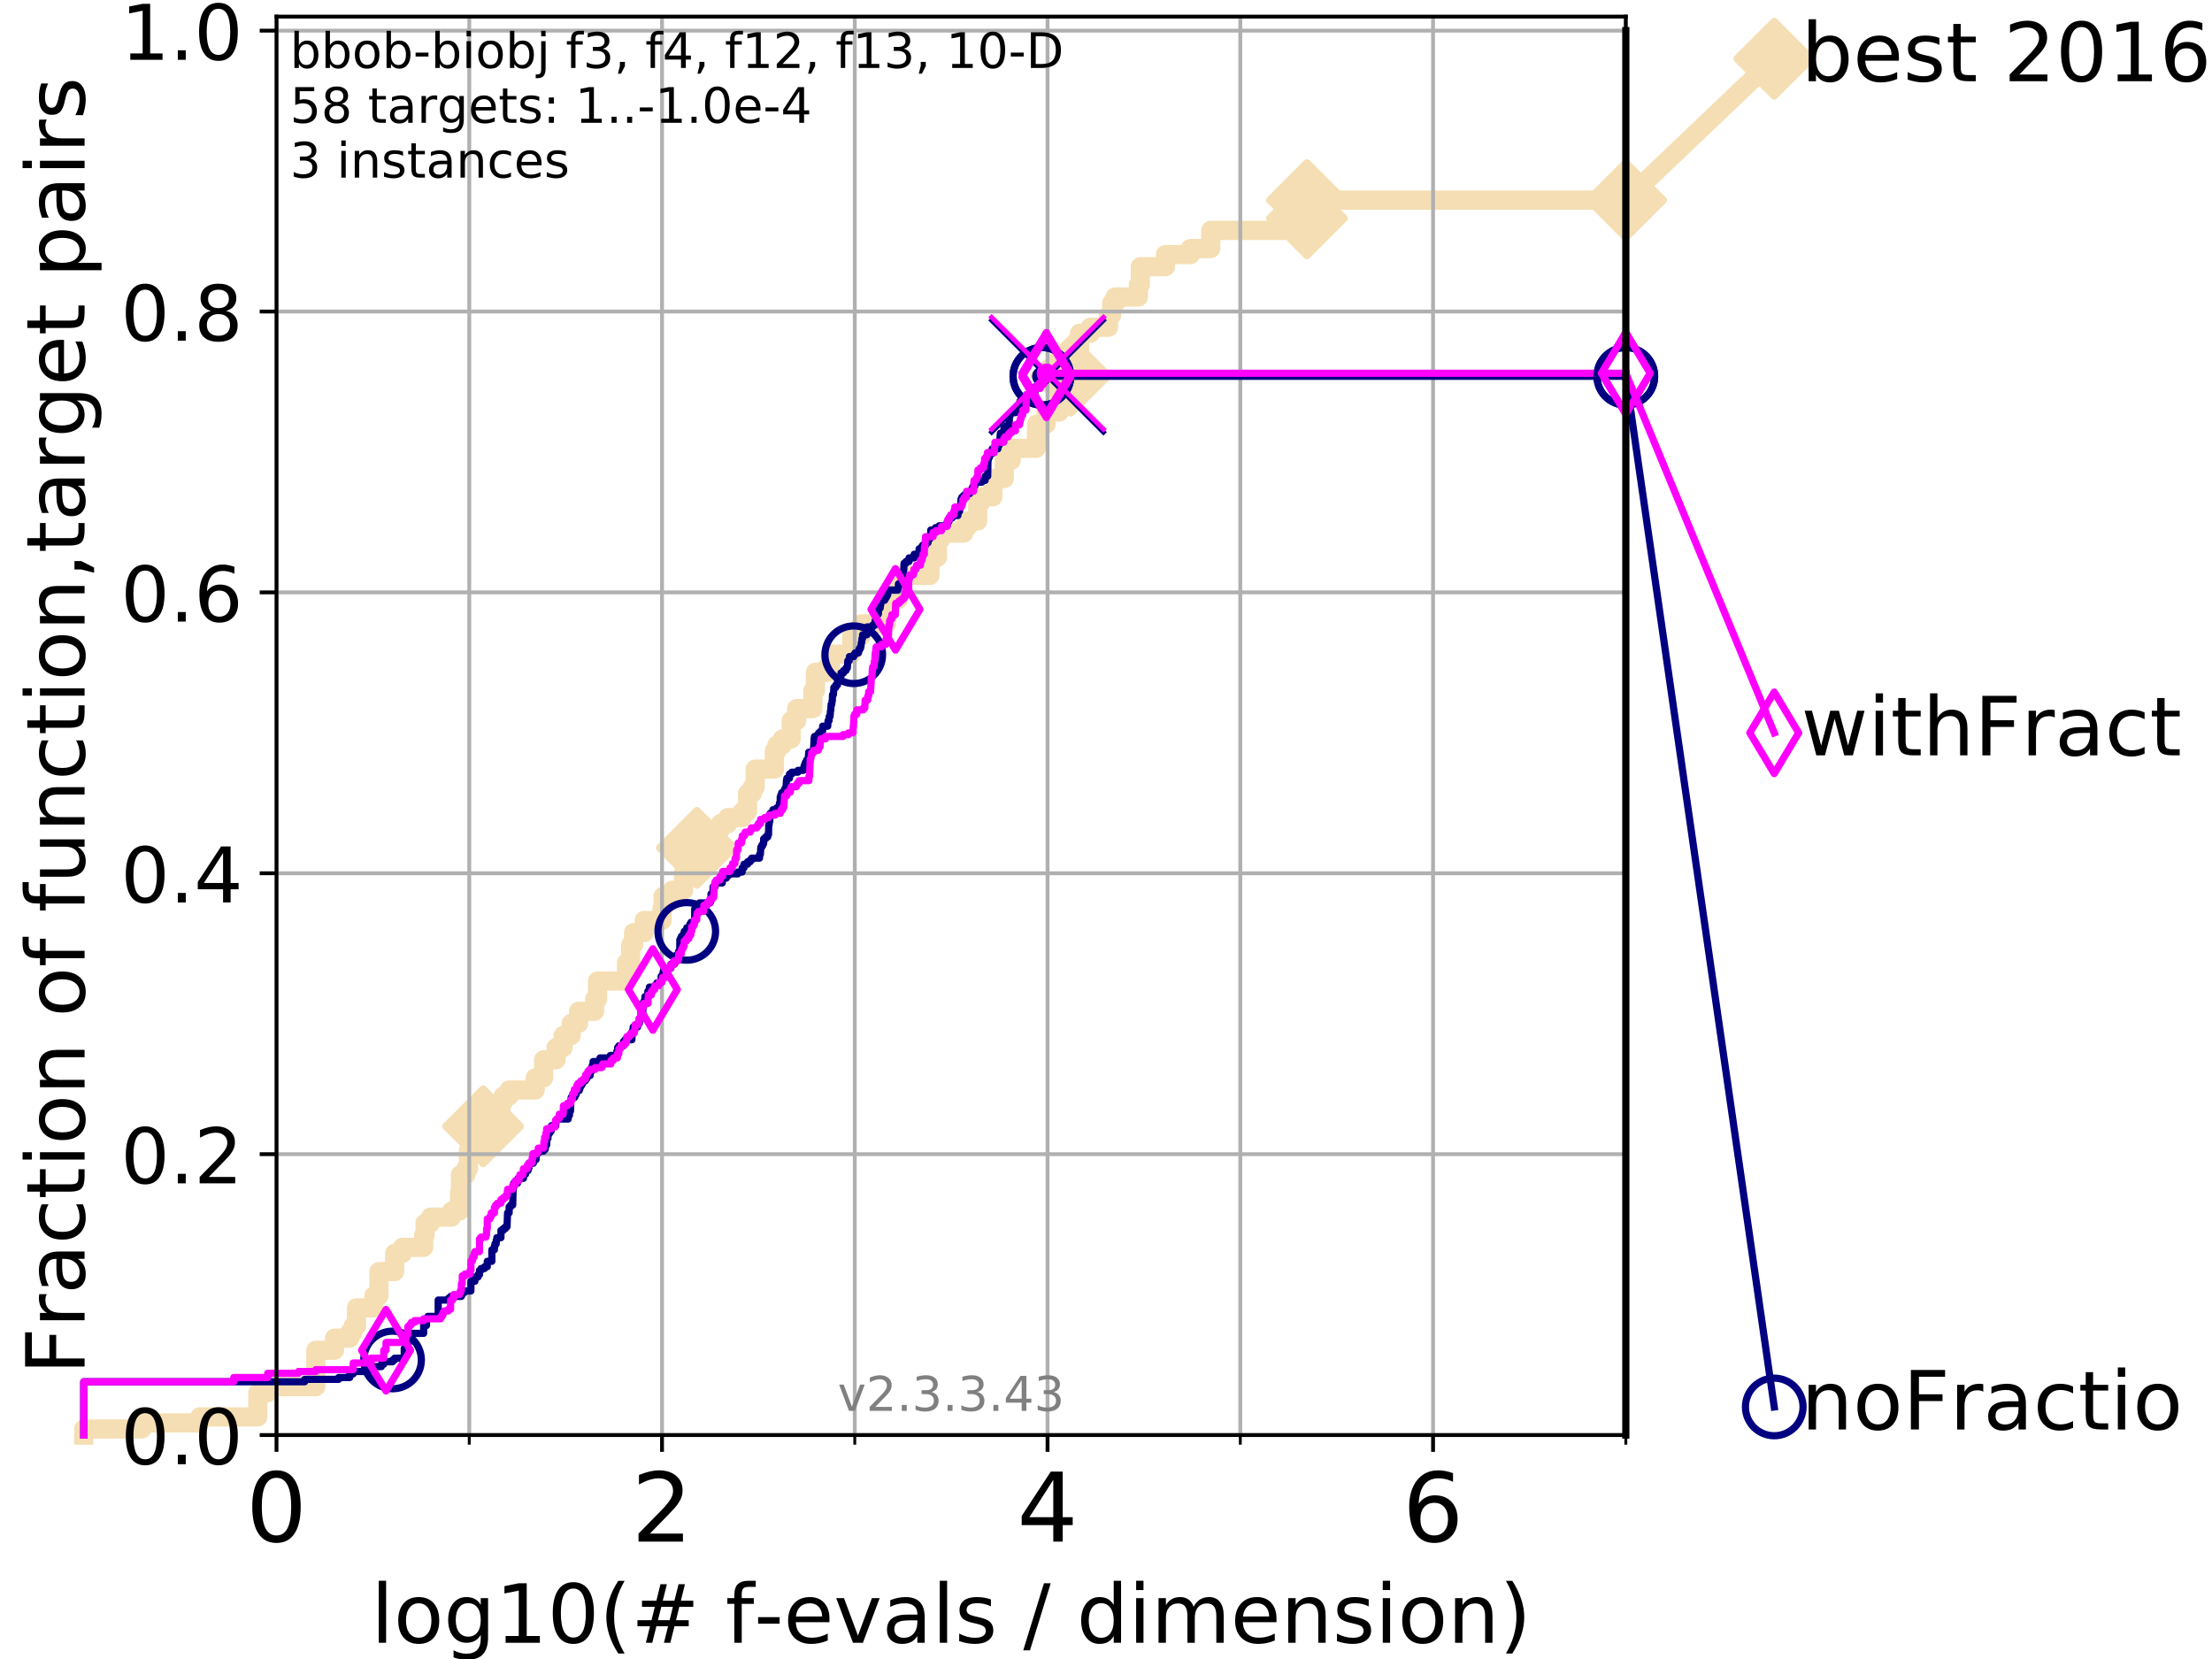 <?xml version="1.0" encoding="utf-8" standalone="no"?>
<!DOCTYPE svg PUBLIC "-//W3C//DTD SVG 1.1//EN"
  "http://www.w3.org/Graphics/SVG/1.1/DTD/svg11.dtd">
<!-- Created with matplotlib (https://matplotlib.org/) -->
<svg height="345.6pt" version="1.1" viewBox="0 0 460.8 345.6" width="460.8pt" xmlns="http://www.w3.org/2000/svg" xmlns:xlink="http://www.w3.org/1999/xlink">
 <defs>
  <style type="text/css">
*{stroke-linecap:butt;stroke-linejoin:round;}
  </style>
 </defs>
 <g id="figure_1">
  <g id="patch_1">
   <path d="M 0 345.6 
L 460.8 345.6 
L 460.8 0 
L 0 0 
z
" style="fill:#ffffff;"/>
  </g>
  <g id="axes_1">
   <g id="patch_2">
    <path d="M 57.6 298.944 
L 338.688 298.944 
L 338.688 3.456 
L 57.6 3.456 
z
" style="fill:#ffffff;"/>
   </g>
   <g id="line2d_1">
    <path d="M 17.445 298.944 
L 17.445 297.683 
L 29.533 297.683 
L 29.533 296.422 
L 41.621 296.422 
L 41.621 295.161 
L 53.709 295.161 
L 53.709 290.117 
L 55.763 290.117 
L 55.763 288.856 
L 65.797 288.856 
L 65.797 281.289 
L 69.688 281.289 
L 69.688 278.767 
L 72.868 278.767 
L 72.868 277.506 
L 73.579 277.506 
L 73.579 276.245 
L 74.263 276.245 
L 74.263 272.462 
L 77.885 272.462 
L 77.885 269.94 
L 78.942 269.94 
L 78.942 264.896 
L 82.207 264.896 
L 82.207 261.113 
L 83.83 261.113 
L 83.83 259.852 
L 88.256 259.852 
L 88.256 257.33 
L 88.554 257.33 
L 88.554 254.807 
L 89.698 254.807 
L 89.698 253.546 
L 94.081 253.546 
L 94.081 252.285 
L 95.723 252.285 
L 95.723 248.502 
L 95.918 248.502 
L 95.918 244.719 
L 97.044 244.719 
L 97.044 243.458 
L 97.58 243.458 
L 97.58 239.675 
L 100.04 239.675 
L 100.04 237.153 
L 100.642 237.153 
L 100.642 234.631 
L 104.355 234.631 
L 104.355 229.587 
L 104.826 229.587 
L 104.826 228.325 
L 106.061 228.325 
L 106.061 227.064 
L 111.506 227.064 
L 111.506 224.542 
L 113.24 224.542 
L 113.24 220.759 
L 115.835 220.759 
L 115.835 218.237 
L 117.317 218.237 
L 117.317 215.715 
L 118.994 215.715 
L 118.994 213.193 
L 120.525 213.193 
L 120.525 210.671 
L 123.869 210.671 
L 123.869 208.149 
L 124.482 208.149 
L 124.482 204.366 
L 130.505 204.366 
L 130.505 200.583 
L 131.364 200.583 
L 131.389 196.799 
L 131.987 196.799 
L 131.987 194.277 
L 134.193 194.277 
L 134.193 191.755 
L 137.928 191.755 
L 137.928 189.233 
L 138.136 189.233 
L 138.136 186.711 
L 140.042 186.711 
L 140.042 185.45 
L 142.419 185.45 
L 142.419 181.667 
L 144.463 181.667 
L 144.463 179.145 
L 145.178 179.145 
L 145.178 176.623 
L 147.77 176.623 
L 147.77 172.84 
L 150.086 172.84 
L 150.086 171.578 
L 151.621 171.578 
L 151.621 170.317 
L 154.641 170.317 
L 154.641 169.056 
L 155.735 169.056 
L 155.735 165.273 
L 156.712 165.273 
L 156.712 164.012 
L 157.312 164.012 
L 157.312 160.229 
L 161.316 160.229 
L 161.316 156.446 
L 161.85 156.446 
L 161.85 155.185 
L 163.008 155.185 
L 163.008 153.924 
L 164.825 153.924 
L 164.825 150.141 
L 165.954 150.141 
L 165.954 147.619 
L 169.343 147.619 
L 169.343 143.835 
L 169.87 143.835 
L 169.87 140.052 
L 172.366 140.052 
L 172.366 138.791 
L 173.007 138.791 
L 173.007 136.269 
L 177.329 136.269 
L 177.329 135.008 
L 177.447 135.008 
L 177.447 132.486 
L 179.4 132.486 
L 179.4 129.964 
L 184.685 129.964 
L 184.737 124.92 
L 187.119 124.92 
L 187.119 121.137 
L 187.511 121.137 
L 187.511 119.876 
L 193.72 119.876 
L 193.72 116.093 
L 195.297 116.093 
L 195.297 112.309 
L 195.974 112.309 
L 195.974 111.048 
L 200.769 111.048 
L 200.769 109.787 
L 201.577 109.787 
L 201.577 108.526 
L 203.672 108.526 
L 203.672 104.743 
L 204.259 104.743 
L 204.259 103.482 
L 206.841 103.482 
L 206.841 99.699 
L 209.207 99.699 
L 209.207 95.916 
L 210.649 95.916 
L 210.649 93.394 
L 215.852 93.394 
L 215.951 88.35 
L 217.931 88.35 
L 217.931 85.827 
L 220.676 85.827 
L 220.676 83.305 
L 221.783 83.305 
L 221.783 82.044 
L 222.248 82.044 
L 222.248 78.261 
L 223.117 78.261 
L 223.117 75.739 
L 223.6 75.739 
L 223.6 73.217 
L 224.888 73.217 
L 224.888 69.434 
L 227.14 69.434 
L 227.14 68.173 
L 230.919 68.173 
L 230.919 65.651 
L 231.584 65.651 
L 231.584 63.129 
L 232.313 63.129 
L 232.313 61.868 
L 237.142 61.868 
L 237.142 59.346 
L 237.555 59.346 
L 237.555 55.562 
L 242.782 55.562 
L 242.782 53.04 
L 247.981 53.04 
L 247.981 51.779 
L 252.23 51.779 
L 252.23 47.996 
L 271.042 47.996 
L 271.042 45.474 
L 272.265 45.474 
L 272.265 41.691 
L 338.688 41.691 
L 338.688 41.691 
" style="fill:none;stroke:#f5deb3;stroke-linecap:square;stroke-width:4;"/>
   </g>
   <g id="line2d_2">
    <defs>
     <path d="M 0 7.778 
L 7.778 0 
L 0 -7.778 
L -7.778 0 
z
" id="m5532131f0b" style="stroke:#f5deb3;stroke-linejoin:miter;stroke-width:1.5;"/>
    </defs>
    <g>
     <use style="fill:#f5deb3;stroke:#f5deb3;stroke-linejoin:miter;stroke-width:1.5;" x="100.642" xlink:href="#m5532131f0b" y="234.631"/>
     <use style="fill:#f5deb3;stroke:#f5deb3;stroke-linejoin:miter;stroke-width:1.5;" x="145.178" xlink:href="#m5532131f0b" y="176.623"/>
     <use style="fill:#f5deb3;stroke:#f5deb3;stroke-linejoin:miter;stroke-width:1.5;" x="223.117" xlink:href="#m5532131f0b" y="78.261"/>
     <use style="fill:#f5deb3;stroke:#f5deb3;stroke-linejoin:miter;stroke-width:1.5;" x="272.265" xlink:href="#m5532131f0b" y="45.474"/>
     <use style="fill:#f5deb3;stroke:#f5deb3;stroke-linejoin:miter;stroke-width:1.5;" x="272.265" xlink:href="#m5532131f0b" y="41.691"/>
     <use style="fill:#f5deb3;stroke:#f5deb3;stroke-linejoin:miter;stroke-width:1.5;" x="338.688" xlink:href="#m5532131f0b" y="41.691"/>
    </g>
   </g>
   <g id="line2d_3">
    <path style="fill:none;stroke:#f5deb3;stroke-linecap:square;stroke-width:4;"/>
    <g/>
   </g>
   <g id="line2d_4">
    <path d="M 338.688 41.691 
L 369.608 12.233 
" style="fill:none;stroke:#f5deb3;stroke-linecap:square;stroke-width:4;"/>
    <g>
     <use style="fill:#f5deb3;stroke:#f5deb3;stroke-linejoin:miter;stroke-width:1.5;" x="338.688" xlink:href="#m5532131f0b" y="41.691"/>
     <use style="fill:#f5deb3;stroke:#f5deb3;stroke-linejoin:miter;stroke-width:1.5;" x="369.608" xlink:href="#m5532131f0b" y="12.233"/>
    </g>
   </g>
   <g id="matplotlib.axis_1">
    <g id="xtick_1">
     <g id="line2d_5">
      <path clip-path="url(#p6b4d582aa2)" d="M 57.6 298.944 
L 57.6 3.456 
" style="fill:none;stroke:#b0b0b0;stroke-linecap:square;stroke-width:0.8;"/>
     </g>
     <g id="line2d_6">
      <defs>
       <path d="M 0 0 
L 0 3.5 
" id="m5ba975db05" style="stroke:#000000;stroke-width:0.8;"/>
      </defs>
      <g>
       <use style="stroke:#000000;stroke-width:0.8;" x="57.6" xlink:href="#m5ba975db05" y="298.944"/>
      </g>
     </g>
     <g id="text_1">
      <!-- 0 -->
      <defs>
       <path d="M 31.781 66.406 
Q 24.172 66.406 20.328 58.906 
Q 16.5 51.422 16.5 36.375 
Q 16.5 21.391 20.328 13.891 
Q 24.172 6.391 31.781 6.391 
Q 39.453 6.391 43.281 13.891 
Q 47.125 21.391 47.125 36.375 
Q 47.125 51.422 43.281 58.906 
Q 39.453 66.406 31.781 66.406 
z
M 31.781 74.219 
Q 44.047 74.219 50.516 64.516 
Q 56.984 54.828 56.984 36.375 
Q 56.984 17.969 50.516 8.266 
Q 44.047 -1.422 31.781 -1.422 
Q 19.531 -1.422 13.062 8.266 
Q 6.594 17.969 6.594 36.375 
Q 6.594 54.828 13.062 64.516 
Q 19.531 74.219 31.781 74.219 
z
" id="DejaVuSans-48"/>
      </defs>
      <g transform="translate(51.237 321.141)scale(0.2 -0.2)">
       <use xlink:href="#DejaVuSans-48"/>
      </g>
     </g>
    </g>
    <g id="xtick_2">
     <g id="line2d_7">
      <path clip-path="url(#p6b4d582aa2)" d="M 137.911 298.944 
L 137.911 3.456 
" style="fill:none;stroke:#b0b0b0;stroke-linecap:square;stroke-width:0.8;"/>
     </g>
     <g id="line2d_8">
      <g>
       <use style="stroke:#000000;stroke-width:0.8;" x="137.911" xlink:href="#m5ba975db05" y="298.944"/>
      </g>
     </g>
     <g id="text_2">
      <!-- 2 -->
      <defs>
       <path d="M 19.188 8.297 
L 53.609 8.297 
L 53.609 0 
L 7.328 0 
L 7.328 8.297 
Q 12.938 14.109 22.625 23.891 
Q 32.328 33.688 34.812 36.531 
Q 39.547 41.844 41.422 45.531 
Q 43.312 49.219 43.312 52.781 
Q 43.312 58.594 39.234 62.25 
Q 35.156 65.922 28.609 65.922 
Q 23.969 65.922 18.812 64.312 
Q 13.672 62.703 7.812 59.422 
L 7.812 69.391 
Q 13.766 71.781 18.938 73 
Q 24.125 74.219 28.422 74.219 
Q 39.75 74.219 46.484 68.547 
Q 53.219 62.891 53.219 53.422 
Q 53.219 48.922 51.531 44.891 
Q 49.859 40.875 45.406 35.406 
Q 44.188 33.984 37.641 27.219 
Q 31.109 20.453 19.188 8.297 
z
" id="DejaVuSans-50"/>
      </defs>
      <g transform="translate(131.548 321.141)scale(0.2 -0.2)">
       <use xlink:href="#DejaVuSans-50"/>
      </g>
     </g>
    </g>
    <g id="xtick_3">
     <g id="line2d_9">
      <path clip-path="url(#p6b4d582aa2)" d="M 218.222 298.944 
L 218.222 3.456 
" style="fill:none;stroke:#b0b0b0;stroke-linecap:square;stroke-width:0.8;"/>
     </g>
     <g id="line2d_10">
      <g>
       <use style="stroke:#000000;stroke-width:0.8;" x="218.222" xlink:href="#m5ba975db05" y="298.944"/>
      </g>
     </g>
     <g id="text_3">
      <!-- 4 -->
      <defs>
       <path d="M 37.797 64.312 
L 12.891 25.391 
L 37.797 25.391 
z
M 35.203 72.906 
L 47.609 72.906 
L 47.609 25.391 
L 58.016 25.391 
L 58.016 17.188 
L 47.609 17.188 
L 47.609 0 
L 37.797 0 
L 37.797 17.188 
L 4.891 17.188 
L 4.891 26.703 
z
" id="DejaVuSans-52"/>
      </defs>
      <g transform="translate(211.859 321.141)scale(0.2 -0.2)">
       <use xlink:href="#DejaVuSans-52"/>
      </g>
     </g>
    </g>
    <g id="xtick_4">
     <g id="line2d_11">
      <path clip-path="url(#p6b4d582aa2)" d="M 298.533 298.944 
L 298.533 3.456 
" style="fill:none;stroke:#b0b0b0;stroke-linecap:square;stroke-width:0.8;"/>
     </g>
     <g id="line2d_12">
      <g>
       <use style="stroke:#000000;stroke-width:0.8;" x="298.533" xlink:href="#m5ba975db05" y="298.944"/>
      </g>
     </g>
     <g id="text_4">
      <!-- 6 -->
      <defs>
       <path d="M 33.016 40.375 
Q 26.375 40.375 22.484 35.828 
Q 18.609 31.297 18.609 23.391 
Q 18.609 15.531 22.484 10.953 
Q 26.375 6.391 33.016 6.391 
Q 39.656 6.391 43.531 10.953 
Q 47.406 15.531 47.406 23.391 
Q 47.406 31.297 43.531 35.828 
Q 39.656 40.375 33.016 40.375 
z
M 52.594 71.297 
L 52.594 62.312 
Q 48.875 64.062 45.094 64.984 
Q 41.312 65.922 37.594 65.922 
Q 27.828 65.922 22.672 59.328 
Q 17.531 52.734 16.797 39.406 
Q 19.672 43.656 24.016 45.922 
Q 28.375 48.188 33.594 48.188 
Q 44.578 48.188 50.953 41.516 
Q 57.328 34.859 57.328 23.391 
Q 57.328 12.156 50.688 5.359 
Q 44.047 -1.422 33.016 -1.422 
Q 20.359 -1.422 13.672 8.266 
Q 6.984 17.969 6.984 36.375 
Q 6.984 53.656 15.188 63.938 
Q 23.391 74.219 37.203 74.219 
Q 40.922 74.219 44.703 73.484 
Q 48.484 72.75 52.594 71.297 
z
" id="DejaVuSans-54"/>
      </defs>
      <g transform="translate(292.17 321.141)scale(0.2 -0.2)">
       <use xlink:href="#DejaVuSans-54"/>
      </g>
     </g>
    </g>
    <g id="xtick_5">
     <g id="line2d_13">
      <path clip-path="url(#p6b4d582aa2)" d="M 97.755 298.944 
L 97.755 3.456 
" style="fill:none;stroke:#b0b0b0;stroke-linecap:square;stroke-width:0.8;"/>
     </g>
     <g id="line2d_14">
      <defs>
       <path d="M 0 0 
L 0 2 
" id="mcfbe4b33a2" style="stroke:#000000;stroke-width:0.6;"/>
      </defs>
      <g>
       <use style="stroke:#000000;stroke-width:0.6;" x="97.755" xlink:href="#mcfbe4b33a2" y="298.944"/>
      </g>
     </g>
    </g>
    <g id="xtick_6">
     <g id="line2d_15">
      <path clip-path="url(#p6b4d582aa2)" d="M 178.066 298.944 
L 178.066 3.456 
" style="fill:none;stroke:#b0b0b0;stroke-linecap:square;stroke-width:0.8;"/>
     </g>
     <g id="line2d_16">
      <g>
       <use style="stroke:#000000;stroke-width:0.6;" x="178.066" xlink:href="#mcfbe4b33a2" y="298.944"/>
      </g>
     </g>
    </g>
    <g id="xtick_7">
     <g id="line2d_17">
      <path clip-path="url(#p6b4d582aa2)" d="M 258.377 298.944 
L 258.377 3.456 
" style="fill:none;stroke:#b0b0b0;stroke-linecap:square;stroke-width:0.8;"/>
     </g>
     <g id="line2d_18">
      <g>
       <use style="stroke:#000000;stroke-width:0.6;" x="258.377" xlink:href="#mcfbe4b33a2" y="298.944"/>
      </g>
     </g>
    </g>
    <g id="xtick_8">
     <g id="line2d_19">
      <path clip-path="url(#p6b4d582aa2)" d="M 338.688 298.944 
L 338.688 3.456 
" style="fill:none;stroke:#b0b0b0;stroke-linecap:square;stroke-width:0.8;"/>
     </g>
     <g id="line2d_20">
      <g>
       <use style="stroke:#000000;stroke-width:0.6;" x="338.688" xlink:href="#mcfbe4b33a2" y="298.944"/>
      </g>
     </g>
    </g>
    <g id="text_5">
     <!-- log10(# f-evals / dimension) -->
     <defs>
      <path d="M 9.422 75.984 
L 18.406 75.984 
L 18.406 0 
L 9.422 0 
z
" id="DejaVuSans-108"/>
      <path d="M 30.609 48.391 
Q 23.391 48.391 19.188 42.75 
Q 14.984 37.109 14.984 27.297 
Q 14.984 17.484 19.156 11.844 
Q 23.344 6.203 30.609 6.203 
Q 37.797 6.203 41.984 11.859 
Q 46.188 17.531 46.188 27.297 
Q 46.188 37.016 41.984 42.703 
Q 37.797 48.391 30.609 48.391 
z
M 30.609 56 
Q 42.328 56 49.016 48.375 
Q 55.719 40.766 55.719 27.297 
Q 55.719 13.875 49.016 6.219 
Q 42.328 -1.422 30.609 -1.422 
Q 18.844 -1.422 12.172 6.219 
Q 5.516 13.875 5.516 27.297 
Q 5.516 40.766 12.172 48.375 
Q 18.844 56 30.609 56 
z
" id="DejaVuSans-111"/>
      <path d="M 45.406 27.984 
Q 45.406 37.75 41.375 43.109 
Q 37.359 48.484 30.078 48.484 
Q 22.859 48.484 18.828 43.109 
Q 14.797 37.75 14.797 27.984 
Q 14.797 18.266 18.828 12.891 
Q 22.859 7.516 30.078 7.516 
Q 37.359 7.516 41.375 12.891 
Q 45.406 18.266 45.406 27.984 
z
M 54.391 6.781 
Q 54.391 -7.172 48.188 -13.984 
Q 42 -20.797 29.203 -20.797 
Q 24.469 -20.797 20.266 -20.094 
Q 16.062 -19.391 12.109 -17.922 
L 12.109 -9.188 
Q 16.062 -11.328 19.922 -12.344 
Q 23.781 -13.375 27.781 -13.375 
Q 36.625 -13.375 41.016 -8.766 
Q 45.406 -4.156 45.406 5.172 
L 45.406 9.625 
Q 42.625 4.781 38.281 2.391 
Q 33.938 0 27.875 0 
Q 17.828 0 11.672 7.656 
Q 5.516 15.328 5.516 27.984 
Q 5.516 40.672 11.672 48.328 
Q 17.828 56 27.875 56 
Q 33.938 56 38.281 53.609 
Q 42.625 51.219 45.406 46.391 
L 45.406 54.688 
L 54.391 54.688 
z
" id="DejaVuSans-103"/>
      <path d="M 12.406 8.297 
L 28.516 8.297 
L 28.516 63.922 
L 10.984 60.406 
L 10.984 69.391 
L 28.422 72.906 
L 38.281 72.906 
L 38.281 8.297 
L 54.391 8.297 
L 54.391 0 
L 12.406 0 
z
" id="DejaVuSans-49"/>
      <path d="M 31 75.875 
Q 24.469 64.656 21.281 53.656 
Q 18.109 42.672 18.109 31.391 
Q 18.109 20.125 21.312 9.062 
Q 24.516 -2 31 -13.188 
L 23.188 -13.188 
Q 15.875 -1.703 12.234 9.375 
Q 8.594 20.453 8.594 31.391 
Q 8.594 42.281 12.203 53.312 
Q 15.828 64.359 23.188 75.875 
z
" id="DejaVuSans-40"/>
      <path d="M 51.125 44 
L 36.922 44 
L 32.812 27.688 
L 47.125 27.688 
z
M 43.797 71.781 
L 38.719 51.516 
L 52.984 51.516 
L 58.109 71.781 
L 65.922 71.781 
L 60.891 51.516 
L 76.125 51.516 
L 76.125 44 
L 58.984 44 
L 54.984 27.688 
L 70.516 27.688 
L 70.516 20.219 
L 53.078 20.219 
L 48 0 
L 40.188 0 
L 45.219 20.219 
L 30.906 20.219 
L 25.875 0 
L 18.016 0 
L 23.094 20.219 
L 7.719 20.219 
L 7.719 27.688 
L 24.906 27.688 
L 29 44 
L 13.281 44 
L 13.281 51.516 
L 30.906 51.516 
L 35.891 71.781 
z
" id="DejaVuSans-35"/>
      <path id="DejaVuSans-32"/>
      <path d="M 37.109 75.984 
L 37.109 68.5 
L 28.516 68.5 
Q 23.688 68.5 21.797 66.547 
Q 19.922 64.594 19.922 59.516 
L 19.922 54.688 
L 34.719 54.688 
L 34.719 47.703 
L 19.922 47.703 
L 19.922 0 
L 10.891 0 
L 10.891 47.703 
L 2.297 47.703 
L 2.297 54.688 
L 10.891 54.688 
L 10.891 58.5 
Q 10.891 67.625 15.141 71.797 
Q 19.391 75.984 28.609 75.984 
z
" id="DejaVuSans-102"/>
      <path d="M 4.891 31.391 
L 31.203 31.391 
L 31.203 23.391 
L 4.891 23.391 
z
" id="DejaVuSans-45"/>
      <path d="M 56.203 29.594 
L 56.203 25.203 
L 14.891 25.203 
Q 15.484 15.922 20.484 11.062 
Q 25.484 6.203 34.422 6.203 
Q 39.594 6.203 44.453 7.469 
Q 49.312 8.734 54.109 11.281 
L 54.109 2.781 
Q 49.266 0.734 44.188 -0.344 
Q 39.109 -1.422 33.891 -1.422 
Q 20.797 -1.422 13.156 6.188 
Q 5.516 13.812 5.516 26.812 
Q 5.516 40.234 12.766 48.109 
Q 20.016 56 32.328 56 
Q 43.359 56 49.781 48.891 
Q 56.203 41.797 56.203 29.594 
z
M 47.219 32.234 
Q 47.125 39.594 43.094 43.984 
Q 39.062 48.391 32.422 48.391 
Q 24.906 48.391 20.391 44.141 
Q 15.875 39.891 15.188 32.172 
z
" id="DejaVuSans-101"/>
      <path d="M 2.984 54.688 
L 12.5 54.688 
L 29.594 8.797 
L 46.688 54.688 
L 56.203 54.688 
L 35.688 0 
L 23.484 0 
z
" id="DejaVuSans-118"/>
      <path d="M 34.281 27.484 
Q 23.391 27.484 19.188 25 
Q 14.984 22.516 14.984 16.5 
Q 14.984 11.719 18.141 8.906 
Q 21.297 6.109 26.703 6.109 
Q 34.188 6.109 38.703 11.406 
Q 43.219 16.703 43.219 25.484 
L 43.219 27.484 
z
M 52.203 31.203 
L 52.203 0 
L 43.219 0 
L 43.219 8.297 
Q 40.141 3.328 35.547 0.953 
Q 30.953 -1.422 24.312 -1.422 
Q 15.922 -1.422 10.953 3.297 
Q 6 8.016 6 15.922 
Q 6 25.141 12.172 29.828 
Q 18.359 34.516 30.609 34.516 
L 43.219 34.516 
L 43.219 35.406 
Q 43.219 41.609 39.141 45 
Q 35.062 48.391 27.688 48.391 
Q 23 48.391 18.547 47.266 
Q 14.109 46.141 10.016 43.891 
L 10.016 52.203 
Q 14.938 54.109 19.578 55.047 
Q 24.219 56 28.609 56 
Q 40.484 56 46.344 49.844 
Q 52.203 43.703 52.203 31.203 
z
" id="DejaVuSans-97"/>
      <path d="M 44.281 53.078 
L 44.281 44.578 
Q 40.484 46.531 36.375 47.5 
Q 32.281 48.484 27.875 48.484 
Q 21.188 48.484 17.844 46.438 
Q 14.5 44.391 14.5 40.281 
Q 14.5 37.156 16.891 35.375 
Q 19.281 33.594 26.516 31.984 
L 29.594 31.297 
Q 39.156 29.25 43.188 25.516 
Q 47.219 21.781 47.219 15.094 
Q 47.219 7.469 41.188 3.016 
Q 35.156 -1.422 24.609 -1.422 
Q 20.219 -1.422 15.453 -0.562 
Q 10.688 0.297 5.422 2 
L 5.422 11.281 
Q 10.406 8.688 15.234 7.391 
Q 20.062 6.109 24.812 6.109 
Q 31.156 6.109 34.562 8.281 
Q 37.984 10.453 37.984 14.406 
Q 37.984 18.062 35.516 20.016 
Q 33.062 21.969 24.703 23.781 
L 21.578 24.516 
Q 13.234 26.266 9.516 29.906 
Q 5.812 33.547 5.812 39.891 
Q 5.812 47.609 11.281 51.797 
Q 16.75 56 26.812 56 
Q 31.781 56 36.172 55.266 
Q 40.578 54.547 44.281 53.078 
z
" id="DejaVuSans-115"/>
      <path d="M 25.391 72.906 
L 33.688 72.906 
L 8.297 -9.281 
L 0 -9.281 
z
" id="DejaVuSans-47"/>
      <path d="M 45.406 46.391 
L 45.406 75.984 
L 54.391 75.984 
L 54.391 0 
L 45.406 0 
L 45.406 8.203 
Q 42.578 3.328 38.25 0.953 
Q 33.938 -1.422 27.875 -1.422 
Q 17.969 -1.422 11.734 6.484 
Q 5.516 14.406 5.516 27.297 
Q 5.516 40.188 11.734 48.094 
Q 17.969 56 27.875 56 
Q 33.938 56 38.25 53.625 
Q 42.578 51.266 45.406 46.391 
z
M 14.797 27.297 
Q 14.797 17.391 18.875 11.75 
Q 22.953 6.109 30.078 6.109 
Q 37.203 6.109 41.297 11.75 
Q 45.406 17.391 45.406 27.297 
Q 45.406 37.203 41.297 42.844 
Q 37.203 48.484 30.078 48.484 
Q 22.953 48.484 18.875 42.844 
Q 14.797 37.203 14.797 27.297 
z
" id="DejaVuSans-100"/>
      <path d="M 9.422 54.688 
L 18.406 54.688 
L 18.406 0 
L 9.422 0 
z
M 9.422 75.984 
L 18.406 75.984 
L 18.406 64.594 
L 9.422 64.594 
z
" id="DejaVuSans-105"/>
      <path d="M 52 44.188 
Q 55.375 50.25 60.062 53.125 
Q 64.75 56 71.094 56 
Q 79.641 56 84.281 50.016 
Q 88.922 44.047 88.922 33.016 
L 88.922 0 
L 79.891 0 
L 79.891 32.719 
Q 79.891 40.578 77.094 44.375 
Q 74.312 48.188 68.609 48.188 
Q 61.625 48.188 57.562 43.547 
Q 53.516 38.922 53.516 30.906 
L 53.516 0 
L 44.484 0 
L 44.484 32.719 
Q 44.484 40.625 41.703 44.406 
Q 38.922 48.188 33.109 48.188 
Q 26.219 48.188 22.156 43.531 
Q 18.109 38.875 18.109 30.906 
L 18.109 0 
L 9.078 0 
L 9.078 54.688 
L 18.109 54.688 
L 18.109 46.188 
Q 21.188 51.219 25.484 53.609 
Q 29.781 56 35.688 56 
Q 41.656 56 45.828 52.969 
Q 50 49.953 52 44.188 
z
" id="DejaVuSans-109"/>
      <path d="M 54.891 33.016 
L 54.891 0 
L 45.906 0 
L 45.906 32.719 
Q 45.906 40.484 42.875 44.328 
Q 39.844 48.188 33.797 48.188 
Q 26.516 48.188 22.312 43.547 
Q 18.109 38.922 18.109 30.906 
L 18.109 0 
L 9.078 0 
L 9.078 54.688 
L 18.109 54.688 
L 18.109 46.188 
Q 21.344 51.125 25.703 53.562 
Q 30.078 56 35.797 56 
Q 45.219 56 50.047 50.172 
Q 54.891 44.344 54.891 33.016 
z
" id="DejaVuSans-110"/>
      <path d="M 8.016 75.875 
L 15.828 75.875 
Q 23.141 64.359 26.781 53.312 
Q 30.422 42.281 30.422 31.391 
Q 30.422 20.453 26.781 9.375 
Q 23.141 -1.703 15.828 -13.188 
L 8.016 -13.188 
Q 14.5 -2 17.703 9.062 
Q 20.906 20.125 20.906 31.391 
Q 20.906 42.672 17.703 53.656 
Q 14.5 64.656 8.016 75.875 
z
" id="DejaVuSans-41"/>
     </defs>
     <g transform="translate(77.303 342.218)scale(0.17 -0.17)">
      <use xlink:href="#DejaVuSans-108"/>
      <use x="27.783" xlink:href="#DejaVuSans-111"/>
      <use x="88.965" xlink:href="#DejaVuSans-103"/>
      <use x="152.441" xlink:href="#DejaVuSans-49"/>
      <use x="216.064" xlink:href="#DejaVuSans-48"/>
      <use x="279.688" xlink:href="#DejaVuSans-40"/>
      <use x="318.701" xlink:href="#DejaVuSans-35"/>
      <use x="402.49" xlink:href="#DejaVuSans-32"/>
      <use x="434.277" xlink:href="#DejaVuSans-102"/>
      <use x="469.404" xlink:href="#DejaVuSans-45"/>
      <use x="505.488" xlink:href="#DejaVuSans-101"/>
      <use x="567.012" xlink:href="#DejaVuSans-118"/>
      <use x="626.191" xlink:href="#DejaVuSans-97"/>
      <use x="687.471" xlink:href="#DejaVuSans-108"/>
      <use x="715.254" xlink:href="#DejaVuSans-115"/>
      <use x="767.354" xlink:href="#DejaVuSans-32"/>
      <use x="799.141" xlink:href="#DejaVuSans-47"/>
      <use x="832.832" xlink:href="#DejaVuSans-32"/>
      <use x="864.619" xlink:href="#DejaVuSans-100"/>
      <use x="928.096" xlink:href="#DejaVuSans-105"/>
      <use x="955.879" xlink:href="#DejaVuSans-109"/>
      <use x="1053.291" xlink:href="#DejaVuSans-101"/>
      <use x="1114.814" xlink:href="#DejaVuSans-110"/>
      <use x="1178.193" xlink:href="#DejaVuSans-115"/>
      <use x="1230.293" xlink:href="#DejaVuSans-105"/>
      <use x="1258.076" xlink:href="#DejaVuSans-111"/>
      <use x="1319.258" xlink:href="#DejaVuSans-110"/>
      <use x="1382.637" xlink:href="#DejaVuSans-41"/>
     </g>
    </g>
   </g>
   <g id="matplotlib.axis_2">
    <g id="ytick_1">
     <g id="line2d_21">
      <path clip-path="url(#p6b4d582aa2)" d="M 57.6 298.944 
L 338.688 298.944 
" style="fill:none;stroke:#b0b0b0;stroke-linecap:square;stroke-width:0.8;"/>
     </g>
     <g id="line2d_22">
      <defs>
       <path d="M 0 0 
L -3.5 0 
" id="m585d231562" style="stroke:#000000;stroke-width:0.8;"/>
      </defs>
      <g>
       <use style="stroke:#000000;stroke-width:0.8;" x="57.6" xlink:href="#m585d231562" y="298.944"/>
      </g>
     </g>
     <g id="text_6">
      <!-- 0.0 -->
      <defs>
       <path d="M 10.688 12.406 
L 21 12.406 
L 21 0 
L 10.688 0 
z
" id="DejaVuSans-46"/>
      </defs>
      <g transform="translate(25.155 305.023)scale(0.16 -0.16)">
       <use xlink:href="#DejaVuSans-48"/>
       <use x="63.623" xlink:href="#DejaVuSans-46"/>
       <use x="95.41" xlink:href="#DejaVuSans-48"/>
      </g>
     </g>
    </g>
    <g id="ytick_2">
     <g id="line2d_23">
      <path clip-path="url(#p6b4d582aa2)" d="M 57.6 240.432 
L 338.688 240.432 
" style="fill:none;stroke:#b0b0b0;stroke-linecap:square;stroke-width:0.8;"/>
     </g>
     <g id="line2d_24">
      <g>
       <use style="stroke:#000000;stroke-width:0.8;" x="57.6" xlink:href="#m585d231562" y="240.432"/>
      </g>
     </g>
     <g id="text_7">
      <!-- 0.2 -->
      <g transform="translate(25.155 246.51)scale(0.16 -0.16)">
       <use xlink:href="#DejaVuSans-48"/>
       <use x="63.623" xlink:href="#DejaVuSans-46"/>
       <use x="95.41" xlink:href="#DejaVuSans-50"/>
      </g>
     </g>
    </g>
    <g id="ytick_3">
     <g id="line2d_25">
      <path clip-path="url(#p6b4d582aa2)" d="M 57.6 181.919 
L 338.688 181.919 
" style="fill:none;stroke:#b0b0b0;stroke-linecap:square;stroke-width:0.8;"/>
     </g>
     <g id="line2d_26">
      <g>
       <use style="stroke:#000000;stroke-width:0.8;" x="57.6" xlink:href="#m585d231562" y="181.919"/>
      </g>
     </g>
     <g id="text_8">
      <!-- 0.4 -->
      <g transform="translate(25.155 187.998)scale(0.16 -0.16)">
       <use xlink:href="#DejaVuSans-48"/>
       <use x="63.623" xlink:href="#DejaVuSans-46"/>
       <use x="95.41" xlink:href="#DejaVuSans-52"/>
      </g>
     </g>
    </g>
    <g id="ytick_4">
     <g id="line2d_27">
      <path clip-path="url(#p6b4d582aa2)" d="M 57.6 123.407 
L 338.688 123.407 
" style="fill:none;stroke:#b0b0b0;stroke-linecap:square;stroke-width:0.8;"/>
     </g>
     <g id="line2d_28">
      <g>
       <use style="stroke:#000000;stroke-width:0.8;" x="57.6" xlink:href="#m585d231562" y="123.407"/>
      </g>
     </g>
     <g id="text_9">
      <!-- 0.6 -->
      <g transform="translate(25.155 129.485)scale(0.16 -0.16)">
       <use xlink:href="#DejaVuSans-48"/>
       <use x="63.623" xlink:href="#DejaVuSans-46"/>
       <use x="95.41" xlink:href="#DejaVuSans-54"/>
      </g>
     </g>
    </g>
    <g id="ytick_5">
     <g id="line2d_29">
      <path clip-path="url(#p6b4d582aa2)" d="M 57.6 64.894 
L 338.688 64.894 
" style="fill:none;stroke:#b0b0b0;stroke-linecap:square;stroke-width:0.8;"/>
     </g>
     <g id="line2d_30">
      <g>
       <use style="stroke:#000000;stroke-width:0.8;" x="57.6" xlink:href="#m585d231562" y="64.894"/>
      </g>
     </g>
     <g id="text_10">
      <!-- 0.8 -->
      <defs>
       <path d="M 31.781 34.625 
Q 24.75 34.625 20.719 30.859 
Q 16.703 27.094 16.703 20.516 
Q 16.703 13.922 20.719 10.156 
Q 24.75 6.391 31.781 6.391 
Q 38.812 6.391 42.859 10.172 
Q 46.922 13.969 46.922 20.516 
Q 46.922 27.094 42.891 30.859 
Q 38.875 34.625 31.781 34.625 
z
M 21.922 38.812 
Q 15.578 40.375 12.031 44.719 
Q 8.5 49.078 8.5 55.328 
Q 8.5 64.062 14.719 69.141 
Q 20.953 74.219 31.781 74.219 
Q 42.672 74.219 48.875 69.141 
Q 55.078 64.062 55.078 55.328 
Q 55.078 49.078 51.531 44.719 
Q 48 40.375 41.703 38.812 
Q 48.828 37.156 52.797 32.312 
Q 56.781 27.484 56.781 20.516 
Q 56.781 9.906 50.312 4.234 
Q 43.844 -1.422 31.781 -1.422 
Q 19.734 -1.422 13.25 4.234 
Q 6.781 9.906 6.781 20.516 
Q 6.781 27.484 10.781 32.312 
Q 14.797 37.156 21.922 38.812 
z
M 18.312 54.391 
Q 18.312 48.734 21.844 45.562 
Q 25.391 42.391 31.781 42.391 
Q 38.141 42.391 41.719 45.562 
Q 45.312 48.734 45.312 54.391 
Q 45.312 60.062 41.719 63.234 
Q 38.141 66.406 31.781 66.406 
Q 25.391 66.406 21.844 63.234 
Q 18.312 60.062 18.312 54.391 
z
" id="DejaVuSans-56"/>
      </defs>
      <g transform="translate(25.155 70.973)scale(0.16 -0.16)">
       <use xlink:href="#DejaVuSans-48"/>
       <use x="63.623" xlink:href="#DejaVuSans-46"/>
       <use x="95.41" xlink:href="#DejaVuSans-56"/>
      </g>
     </g>
    </g>
    <g id="ytick_6">
     <g id="line2d_31">
      <path clip-path="url(#p6b4d582aa2)" d="M 57.6 6.382 
L 338.688 6.382 
" style="fill:none;stroke:#b0b0b0;stroke-linecap:square;stroke-width:0.8;"/>
     </g>
     <g id="line2d_32">
      <g>
       <use style="stroke:#000000;stroke-width:0.8;" x="57.6" xlink:href="#m585d231562" y="6.382"/>
      </g>
     </g>
     <g id="text_11">
      <!-- 1.0 -->
      <g transform="translate(25.155 12.46)scale(0.16 -0.16)">
       <use xlink:href="#DejaVuSans-49"/>
       <use x="63.623" xlink:href="#DejaVuSans-46"/>
       <use x="95.41" xlink:href="#DejaVuSans-48"/>
      </g>
     </g>
    </g>
    <g id="text_12">
     <!-- Fraction of function,target pairs -->
     <defs>
      <path d="M 9.812 72.906 
L 51.703 72.906 
L 51.703 64.594 
L 19.672 64.594 
L 19.672 43.109 
L 48.578 43.109 
L 48.578 34.812 
L 19.672 34.812 
L 19.672 0 
L 9.812 0 
z
" id="DejaVuSans-70"/>
      <path d="M 41.109 46.297 
Q 39.594 47.172 37.812 47.578 
Q 36.031 48 33.891 48 
Q 26.266 48 22.188 43.047 
Q 18.109 38.094 18.109 28.812 
L 18.109 0 
L 9.078 0 
L 9.078 54.688 
L 18.109 54.688 
L 18.109 46.188 
Q 20.953 51.172 25.484 53.578 
Q 30.031 56 36.531 56 
Q 37.453 56 38.578 55.875 
Q 39.703 55.766 41.062 55.516 
z
" id="DejaVuSans-114"/>
      <path d="M 48.781 52.594 
L 48.781 44.188 
Q 44.969 46.297 41.141 47.344 
Q 37.312 48.391 33.406 48.391 
Q 24.656 48.391 19.812 42.844 
Q 14.984 37.312 14.984 27.297 
Q 14.984 17.281 19.812 11.734 
Q 24.656 6.203 33.406 6.203 
Q 37.312 6.203 41.141 7.25 
Q 44.969 8.297 48.781 10.406 
L 48.781 2.094 
Q 45.016 0.344 40.984 -0.531 
Q 36.969 -1.422 32.422 -1.422 
Q 20.062 -1.422 12.781 6.344 
Q 5.516 14.109 5.516 27.297 
Q 5.516 40.672 12.859 48.328 
Q 20.219 56 33.016 56 
Q 37.156 56 41.109 55.141 
Q 45.062 54.297 48.781 52.594 
z
" id="DejaVuSans-99"/>
      <path d="M 18.312 70.219 
L 18.312 54.688 
L 36.812 54.688 
L 36.812 47.703 
L 18.312 47.703 
L 18.312 18.016 
Q 18.312 11.328 20.141 9.422 
Q 21.969 7.516 27.594 7.516 
L 36.812 7.516 
L 36.812 0 
L 27.594 0 
Q 17.188 0 13.234 3.875 
Q 9.281 7.766 9.281 18.016 
L 9.281 47.703 
L 2.688 47.703 
L 2.688 54.688 
L 9.281 54.688 
L 9.281 70.219 
z
" id="DejaVuSans-116"/>
      <path d="M 8.5 21.578 
L 8.5 54.688 
L 17.484 54.688 
L 17.484 21.922 
Q 17.484 14.156 20.5 10.266 
Q 23.531 6.391 29.594 6.391 
Q 36.859 6.391 41.078 11.031 
Q 45.312 15.672 45.312 23.688 
L 45.312 54.688 
L 54.297 54.688 
L 54.297 0 
L 45.312 0 
L 45.312 8.406 
Q 42.047 3.422 37.719 1 
Q 33.406 -1.422 27.688 -1.422 
Q 18.266 -1.422 13.375 4.438 
Q 8.5 10.297 8.5 21.578 
z
M 31.109 56 
z
" id="DejaVuSans-117"/>
      <path d="M 11.719 12.406 
L 22.016 12.406 
L 22.016 4 
L 14.016 -11.625 
L 7.719 -11.625 
L 11.719 4 
z
" id="DejaVuSans-44"/>
      <path d="M 18.109 8.203 
L 18.109 -20.797 
L 9.078 -20.797 
L 9.078 54.688 
L 18.109 54.688 
L 18.109 46.391 
Q 20.953 51.266 25.266 53.625 
Q 29.594 56 35.594 56 
Q 45.562 56 51.781 48.094 
Q 58.016 40.188 58.016 27.297 
Q 58.016 14.406 51.781 6.484 
Q 45.562 -1.422 35.594 -1.422 
Q 29.594 -1.422 25.266 0.953 
Q 20.953 3.328 18.109 8.203 
z
M 48.688 27.297 
Q 48.688 37.203 44.609 42.844 
Q 40.531 48.484 33.406 48.484 
Q 26.266 48.484 22.188 42.844 
Q 18.109 37.203 18.109 27.297 
Q 18.109 17.391 22.188 11.75 
Q 26.266 6.109 33.406 6.109 
Q 40.531 6.109 44.609 11.75 
Q 48.688 17.391 48.688 27.297 
z
" id="DejaVuSans-112"/>
     </defs>
     <g transform="translate(17.62 286.339)rotate(-90)scale(0.17 -0.17)">
      <use xlink:href="#DejaVuSans-70"/>
      <use x="57.41" xlink:href="#DejaVuSans-114"/>
      <use x="98.523" xlink:href="#DejaVuSans-97"/>
      <use x="159.803" xlink:href="#DejaVuSans-99"/>
      <use x="214.783" xlink:href="#DejaVuSans-116"/>
      <use x="253.992" xlink:href="#DejaVuSans-105"/>
      <use x="281.775" xlink:href="#DejaVuSans-111"/>
      <use x="342.957" xlink:href="#DejaVuSans-110"/>
      <use x="406.336" xlink:href="#DejaVuSans-32"/>
      <use x="438.123" xlink:href="#DejaVuSans-111"/>
      <use x="499.305" xlink:href="#DejaVuSans-102"/>
      <use x="534.51" xlink:href="#DejaVuSans-32"/>
      <use x="566.297" xlink:href="#DejaVuSans-102"/>
      <use x="601.502" xlink:href="#DejaVuSans-117"/>
      <use x="664.881" xlink:href="#DejaVuSans-110"/>
      <use x="728.26" xlink:href="#DejaVuSans-99"/>
      <use x="783.24" xlink:href="#DejaVuSans-116"/>
      <use x="822.449" xlink:href="#DejaVuSans-105"/>
      <use x="850.232" xlink:href="#DejaVuSans-111"/>
      <use x="911.414" xlink:href="#DejaVuSans-110"/>
      <use x="974.793" xlink:href="#DejaVuSans-44"/>
      <use x="1006.58" xlink:href="#DejaVuSans-116"/>
      <use x="1045.789" xlink:href="#DejaVuSans-97"/>
      <use x="1107.068" xlink:href="#DejaVuSans-114"/>
      <use x="1148.166" xlink:href="#DejaVuSans-103"/>
      <use x="1211.643" xlink:href="#DejaVuSans-101"/>
      <use x="1273.166" xlink:href="#DejaVuSans-116"/>
      <use x="1312.375" xlink:href="#DejaVuSans-32"/>
      <use x="1344.162" xlink:href="#DejaVuSans-112"/>
      <use x="1407.639" xlink:href="#DejaVuSans-97"/>
      <use x="1468.918" xlink:href="#DejaVuSans-105"/>
      <use x="1496.701" xlink:href="#DejaVuSans-114"/>
      <use x="1537.814" xlink:href="#DejaVuSans-115"/>
     </g>
    </g>
   </g>
   <g id="line2d_33">
    <defs>
     <path d="M 0 1.5 
C 0.398 1.5 0.779 1.342 1.061 1.061 
C 1.342 0.779 1.5 0.398 1.5 0 
C 1.5 -0.398 1.342 -0.779 1.061 -1.061 
C 0.779 -1.342 0.398 -1.5 0 -1.5 
C -0.398 -1.5 -0.779 -1.342 -1.061 -1.061 
C -1.342 -0.779 -1.5 -0.398 -1.5 0 
C -1.5 0.398 -1.342 0.779 -1.061 1.061 
C -0.779 1.342 -0.398 1.5 0 1.5 
z
" id="m85a98cbce0" style="stroke:#f5deb3;"/>
    </defs>
    <g>
     <use style="fill:#f5deb3;stroke:#f5deb3;" x="272.265" xlink:href="#m85a98cbce0" y="41.691"/>
     <use style="fill:#f5deb3;stroke:#f5deb3;" x="272.265" xlink:href="#m85a98cbce0" y="41.691"/>
    </g>
   </g>
   <g id="line2d_34">
    <defs>
     <path d="M 0 1.5 
C 0.398 1.5 0.779 1.342 1.061 1.061 
C 1.342 0.779 1.5 0.398 1.5 0 
C 1.5 -0.398 1.342 -0.779 1.061 -1.061 
C 0.779 -1.342 0.398 -1.5 0 -1.5 
C -0.398 -1.5 -0.779 -1.342 -1.061 -1.061 
C -1.342 -0.779 -1.5 -0.398 -1.5 0 
C -1.5 0.398 -1.342 0.779 -1.061 1.061 
C -0.779 1.342 -0.398 1.5 0 1.5 
z
" id="m82b5e6204e" style="stroke:#000080;"/>
    </defs>
    <g>
     <use style="fill:#000080;stroke:#000080;" x="217.04" xlink:href="#m82b5e6204e" y="78.387"/>
     <use style="fill:#000080;stroke:#000080;" x="217.04" xlink:href="#m82b5e6204e" y="78.387"/>
    </g>
   </g>
   <g id="line2d_35">
    <path d="M 17.445 298.944 
L 17.445 287.847 
L 63.468 287.847 
L 63.468 287.342 
L 70.539 287.342 
L 70.539 286.964 
L 72.868 286.964 
L 72.868 286.207 
L 73.579 286.207 
L 73.579 285.703 
L 76.759 285.703 
L 76.759 284.694 
L 79.447 284.694 
L 79.447 284.19 
L 79.939 284.19 
L 79.939 283.685 
L 81.776 283.685 
L 81.776 283.307 
L 82.207 283.307 
L 82.207 282.929 
L 84.213 282.929 
L 84.213 280.911 
L 84.588 280.911 
L 84.588 280.407 
L 84.956 280.407 
L 84.956 279.524 
L 85.315 279.524 
L 85.315 279.019 
L 85.667 279.019 
L 85.667 277.758 
L 88.256 277.758 
L 88.256 276.119 
L 88.847 276.119 
L 88.847 274.606 
L 89.135 274.606 
L 89.135 274.228 
L 91.284 274.228 
L 91.284 270.823 
L 93.422 270.823 
L 93.422 270.444 
L 93.864 270.444 
L 93.864 270.066 
L 96.111 270.066 
L 96.111 269.688 
L 96.301 269.688 
L 96.301 269.309 
L 96.676 269.309 
L 96.676 268.931 
L 98.101 268.931 
L 98.101 266.913 
L 98.935 266.913 
L 98.935 266.031 
L 99.575 266.031 
L 99.575 265.526 
L 99.887 265.526 
L 99.887 264.644 
L 100.193 264.644 
L 100.193 264.265 
L 100.935 264.265 
L 100.935 263.887 
L 101.507 263.887 
L 101.507 262.752 
L 102.465 262.752 
L 102.465 260.356 
L 102.989 260.356 
L 102.989 259.599 
L 103.118 259.599 
L 103.118 259.095 
L 103.372 259.095 
L 103.372 258.338 
L 103.498 258.338 
L 103.498 257.834 
L 104.355 257.834 
L 104.355 256.321 
L 104.826 256.321 
L 104.826 255.942 
L 105.285 255.942 
L 105.285 255.564 
L 105.622 255.564 
L 105.733 252.664 
L 106.061 252.664 
L 106.061 251.403 
L 106.383 251.403 
L 106.383 251.024 
L 106.803 251.024 
L 106.906 247.367 
L 107.009 247.367 
L 107.009 246.485 
L 107.811 246.485 
L 107.909 245.476 
L 109.04 245.476 
L 109.04 244.593 
L 109.491 244.593 
L 109.58 243.836 
L 110.017 243.836 
L 110.017 243.332 
L 110.189 243.332 
L 110.189 242.323 
L 111.105 242.323 
L 111.105 241.566 
L 111.663 241.566 
L 111.742 240.179 
L 112.205 240.179 
L 112.205 239.801 
L 113.24 239.801 
L 113.24 239.423 
L 113.595 239.423 
L 113.595 238.54 
L 113.874 238.54 
L 113.943 237.153 
L 114.148 237.153 
L 114.148 236.396 
L 114.284 236.396 
L 114.284 236.018 
L 114.552 236.018 
L 114.552 235.64 
L 114.817 235.64 
L 114.882 234.505 
L 115.773 234.505 
L 115.773 233.496 
L 116.02 233.496 
L 116.02 233.117 
L 118.364 233.117 
L 118.364 232.361 
L 118.629 232.361 
L 118.629 231.478 
L 118.839 231.478 
L 118.943 228.956 
L 118.994 228.956 
L 118.994 228.578 
L 119.752 228.578 
L 119.752 228.073 
L 119.997 228.073 
L 119.997 227.191 
L 120.666 227.191 
L 120.666 226.812 
L 120.806 226.812 
L 120.806 226.434 
L 120.945 226.434 
L 120.945 226.056 
L 121.219 226.056 
L 121.219 225.551 
L 121.445 225.551 
L 121.445 225.173 
L 121.931 225.173 
L 121.931 224.795 
L 122.191 224.795 
L 122.191 224.416 
L 122.405 224.416 
L 122.405 224.038 
L 122.948 224.038 
L 122.948 223.155 
L 123.274 223.155 
L 123.274 222.272 
L 123.394 222.272 
L 123.394 221.894 
L 123.554 221.894 
L 123.554 221.138 
L 124.818 221.138 
L 124.818 220.759 
L 125.002 220.759 
L 125.002 220.381 
L 127.133 220.381 
L 127.133 219.876 
L 128.501 219.876 
L 128.501 218.994 
L 128.65 218.994 
L 128.65 218.237 
L 128.915 218.237 
L 128.915 217.859 
L 129.881 217.859 
L 129.881 216.976 
L 130.182 216.976 
L 130.182 216.598 
L 131.641 216.598 
L 131.691 214.832 
L 131.815 214.832 
L 131.913 213.95 
L 132.824 213.95 
L 132.824 213.193 
L 133.194 213.193 
L 133.194 212.184 
L 133.667 212.184 
L 133.667 211.427 
L 133.888 211.427 
L 133.954 208.905 
L 134.171 208.905 
L 134.171 208.527 
L 134.343 208.527 
L 134.343 207.644 
L 134.766 207.644 
L 134.766 207.266 
L 134.953 207.266 
L 134.953 206.509 
L 135.281 206.509 
L 135.281 205.627 
L 136.457 205.627 
L 136.457 205.248 
L 136.85 205.248 
L 136.85 204.744 
L 137.683 204.744 
L 137.736 203.357 
L 138.067 203.357 
L 138.136 202.474 
L 138.239 202.474 
L 138.239 202.096 
L 138.578 202.096 
L 138.578 201.717 
L 139.762 201.717 
L 139.762 200.835 
L 140.529 200.835 
L 140.529 200.078 
L 140.856 200.078 
L 140.9 198.943 
L 141.379 198.943 
L 141.379 198.187 
L 141.606 198.187 
L 141.62 195.791 
L 141.788 195.791 
L 141.788 195.412 
L 141.955 195.412 
L 141.955 195.034 
L 142.392 195.034 
L 142.392 194.529 
L 142.54 194.529 
L 142.54 194.025 
L 143.067 194.025 
L 143.067 193.268 
L 143.716 193.268 
L 143.716 192.512 
L 143.94 192.512 
L 143.94 192.134 
L 144.701 192.134 
L 144.724 189.359 
L 145.005 189.359 
L 145.005 188.603 
L 145.699 188.603 
L 145.699 188.098 
L 147.947 188.098 
L 147.947 187.72 
L 148.084 187.72 
L 148.123 186.207 
L 148.516 186.207 
L 148.564 184.693 
L 148.975 184.693 
L 148.975 183.937 
L 150.463 183.937 
L 150.463 182.928 
L 151.317 182.928 
L 151.317 182.423 
L 151.756 182.423 
L 151.756 182.045 
L 153.694 182.045 
L 153.694 181.667 
L 154.601 181.667 
L 154.601 180.784 
L 154.992 180.784 
L 154.992 180.027 
L 155.735 180.027 
L 155.735 179.523 
L 156.273 179.523 
L 156.273 179.145 
L 156.593 179.145 
L 156.593 178.766 
L 158.223 178.766 
L 158.223 178.01 
L 158.396 178.01 
L 158.487 176.497 
L 158.684 176.497 
L 158.684 176.118 
L 158.911 176.118 
L 158.911 175.74 
L 159.083 175.74 
L 159.083 174.731 
L 159.492 174.731 
L 159.492 174.353 
L 159.922 174.353 
L 159.922 173.848 
L 160.099 173.848 
L 160.143 171.831 
L 160.215 171.831 
L 160.303 171.074 
L 160.36 171.074 
L 160.442 169.435 
L 160.887 169.435 
L 160.887 169.056 
L 161.017 169.056 
L 161.017 168.678 
L 161.766 168.678 
L 161.766 168.3 
L 162.312 168.3 
L 162.377 167.291 
L 162.53 167.291 
L 162.534 166.03 
L 162.645 166.03 
L 162.645 165.652 
L 162.834 165.652 
L 162.834 165.147 
L 163.332 165.147 
L 163.332 164.643 
L 163.506 164.643 
L 163.506 164.264 
L 163.733 164.264 
L 163.84 162.499 
L 163.919 162.499 
L 163.919 162.121 
L 164.467 162.121 
L 164.467 161.238 
L 164.933 161.238 
L 164.933 160.86 
L 166.231 160.86 
L 166.231 160.481 
L 167.362 160.481 
L 167.468 159.725 
L 167.571 159.725 
L 167.571 159.346 
L 167.761 159.346 
L 167.761 158.842 
L 168.023 158.842 
L 168.023 158.338 
L 168.364 158.338 
L 168.467 156.698 
L 169.403 156.698 
L 169.509 155.437 
L 169.517 155.437 
L 169.597 153.798 
L 169.668 153.798 
L 169.668 153.419 
L 170.321 153.419 
L 170.321 153.041 
L 170.546 153.041 
L 170.546 152.663 
L 170.973 152.663 
L 170.973 152.284 
L 171.369 152.284 
L 171.369 151.276 
L 172.429 151.276 
L 172.501 150.141 
L 172.706 150.141 
L 172.744 149.258 
L 172.914 149.258 
L 173.012 147.997 
L 173.068 147.997 
L 173.135 146.736 
L 173.273 146.736 
L 173.335 145.979 
L 173.395 145.979 
L 173.427 144.718 
L 173.61 144.718 
L 173.713 143.205 
L 174.109 143.205 
L 174.109 142.701 
L 174.465 142.701 
L 174.465 141.818 
L 174.616 141.818 
L 174.616 141.313 
L 174.965 141.313 
L 174.965 140.935 
L 175.197 140.935 
L 175.197 140.178 
L 175.732 140.178 
L 175.732 139.674 
L 176.233 139.674 
L 176.233 139.17 
L 176.508 139.17 
L 176.61 137.656 
L 176.907 137.656 
L 176.954 136.774 
L 177.852 136.774 
L 177.852 136.395 
L 178.12 136.395 
L 178.12 136.017 
L 178.839 136.017 
L 178.839 135.513 
L 179.002 135.513 
L 179.002 135.134 
L 179.232 135.134 
L 179.232 134.756 
L 179.347 134.756 
L 179.428 133.873 
L 179.492 133.873 
L 179.569 132.991 
L 179.698 132.991 
L 179.698 132.234 
L 180.6 132.234 
L 180.649 130.595 
L 181.792 130.595 
L 181.792 130.216 
L 182.295 130.216 
L 182.295 129.333 
L 182.409 129.333 
L 182.469 127.946 
L 182.97 127.946 
L 183.064 126.685 
L 183.353 126.685 
L 183.457 125.929 
L 183.489 125.929 
L 183.489 125.046 
L 184.293 125.046 
L 184.293 124.668 
L 184.522 124.668 
L 184.522 124.289 
L 184.748 124.289 
L 184.748 123.911 
L 184.933 123.911 
L 184.933 122.902 
L 187.028 122.902 
L 187.028 122.524 
L 187.151 122.524 
L 187.161 121.641 
L 187.608 121.641 
L 187.608 121.263 
L 188.027 121.263 
L 188.135 120.128 
L 188.145 120.128 
L 188.227 118.741 
L 188.281 118.741 
L 188.321 117.354 
L 188.722 117.354 
L 188.722 116.975 
L 189.367 116.975 
L 189.367 116.219 
L 190.438 116.219 
L 190.438 115.462 
L 191.32 115.462 
L 191.32 115.084 
L 191.47 115.084 
L 191.47 114.327 
L 191.951 114.327 
L 191.951 113.949 
L 192.214 113.949 
L 192.214 113.57 
L 192.826 113.57 
L 192.826 113.066 
L 193.318 113.066 
L 193.318 112.309 
L 193.683 112.309 
L 193.683 111.805 
L 193.871 111.805 
L 193.896 110.418 
L 194.879 110.418 
L 194.879 109.913 
L 195.639 109.913 
L 195.639 109.535 
L 197.33 109.535 
L 197.33 108.652 
L 197.689 108.652 
L 197.689 107.896 
L 198.375 107.896 
L 198.375 107.391 
L 199.555 107.391 
L 199.555 106.509 
L 199.909 106.509 
L 199.909 105.626 
L 200.063 105.626 
L 200.136 104.869 
L 200.184 104.869 
L 200.184 103.986 
L 200.344 103.986 
L 200.344 103.608 
L 200.714 103.608 
L 200.714 103.23 
L 201.148 103.23 
L 201.148 102.852 
L 201.99 102.852 
L 201.99 102.347 
L 202.536 102.347 
L 202.536 101.591 
L 202.746 101.591 
L 202.746 101.212 
L 203.11 101.212 
L 203.11 100.456 
L 204.511 100.456 
L 204.511 100.077 
L 205.227 100.077 
L 205.247 99.195 
L 205.756 99.195 
L 205.816 95.79 
L 205.904 95.79 
L 205.904 95.285 
L 206.107 95.285 
L 206.107 94.529 
L 206.679 94.529 
L 206.679 93.52 
L 207.886 93.52 
L 207.886 92.763 
L 208.146 92.763 
L 208.146 92.385 
L 208.282 92.385 
L 208.35 90.619 
L 208.396 90.619 
L 208.396 90.241 
L 209.124 90.241 
L 209.133 89.106 
L 209.62 89.106 
L 209.62 88.728 
L 210.203 88.728 
L 210.309 86.458 
L 210.511 86.458 
L 210.511 85.954 
L 211.57 85.954 
L 211.57 85.449 
L 212.143 85.449 
L 212.143 85.071 
L 212.337 85.071 
L 212.337 84.566 
L 212.487 84.566 
L 212.487 83.558 
L 212.689 83.558 
L 212.689 83.179 
L 214.201 83.179 
L 214.201 82.675 
L 214.62 82.675 
L 214.62 81.792 
L 215.562 81.792 
L 215.562 81.414 
L 215.685 81.414 
L 215.685 80.531 
L 216.631 80.531 
L 216.676 79.774 
L 216.835 79.774 
L 216.835 78.766 
L 217.04 78.766 
L 217.04 78.387 
L 338.688 78.387 
L 338.688 78.387 
" style="fill:none;stroke:#000080;stroke-linecap:square;stroke-width:1.5;"/>
   </g>
   <g id="line2d_36">
    <defs>
     <path d="M 0 6 
C 1.591 6 3.117 5.368 4.243 4.243 
C 5.368 3.117 6 1.591 6 0 
C 6 -1.591 5.368 -3.117 4.243 -4.243 
C 3.117 -5.368 1.591 -6 0 -6 
C -1.591 -6 -3.117 -5.368 -4.243 -4.243 
C -5.368 -3.117 -6 -1.591 -6 0 
C -6 1.591 -5.368 3.117 -4.243 4.243 
C -3.117 5.368 -1.591 6 0 6 
z
" id="m9896476e68" style="stroke:#000080;stroke-width:1.5;"/>
    </defs>
    <g>
     <use style="fill-opacity:0;stroke:#000080;stroke-width:1.5;" x="81.776" xlink:href="#m9896476e68" y="283.307"/>
     <use style="fill-opacity:0;stroke:#000080;stroke-width:1.5;" x="143.067" xlink:href="#m9896476e68" y="194.025"/>
     <use style="fill-opacity:0;stroke:#000080;stroke-width:1.5;" x="177.852" xlink:href="#m9896476e68" y="136.395"/>
     <use style="fill-opacity:0;stroke:#000080;stroke-width:1.5;" x="217.04" xlink:href="#m9896476e68" y="78.387"/>
     <use style="fill-opacity:0;stroke:#000080;stroke-width:1.5;" x="217.04" xlink:href="#m9896476e68" y="78.387"/>
     <use style="fill-opacity:0;stroke:#000080;stroke-width:1.5;" x="338.688" xlink:href="#m9896476e68" y="78.387"/>
    </g>
   </g>
   <g id="line2d_37">
    <path style="fill:none;stroke:#000080;stroke-linecap:square;stroke-width:1.5;"/>
    <g/>
   </g>
   <g id="line2d_38">
    <path clip-path="url(#p6b4d582aa2)" d="M 218.223 78.387 
" style="fill:none;stroke:#000080;stroke-linecap:square;stroke-width:1.5;"/>
    <defs>
     <path d="M -12 12 
L 12 -12 
M -12 -12 
L 12 12 
" id="md240e6826e" style="stroke:#000080;"/>
    </defs>
    <g clip-path="url(#p6b4d582aa2)">
     <use style="fill:#000080;stroke:#000080;" x="218.223" xlink:href="#md240e6826e" y="78.387"/>
    </g>
   </g>
   <g id="line2d_39">
    <defs>
     <path d="M 0 1.5 
C 0.398 1.5 0.779 1.342 1.061 1.061 
C 1.342 0.779 1.5 0.398 1.5 0 
C 1.5 -0.398 1.342 -0.779 1.061 -1.061 
C 0.779 -1.342 0.398 -1.5 0 -1.5 
C -0.398 -1.5 -0.779 -1.342 -1.061 -1.061 
C -1.342 -0.779 -1.5 -0.398 -1.5 0 
C -1.5 0.398 -1.342 0.779 -1.061 1.061 
C -0.779 1.342 -0.398 1.5 0 1.5 
z
" id="mb4b950a314" style="stroke:#ff00ff;"/>
    </defs>
    <g>
     <use style="fill:#ff00ff;stroke:#ff00ff;" x="217.978" xlink:href="#mb4b950a314" y="77.757"/>
     <use style="fill:#ff00ff;stroke:#ff00ff;" x="217.978" xlink:href="#mb4b950a314" y="77.757"/>
    </g>
   </g>
   <g id="line2d_40">
    <path d="M 17.445 298.944 
L 17.445 287.847 
L 48.692 287.847 
L 48.692 286.964 
L 55.763 286.964 
L 55.763 286.081 
L 62.175 286.081 
L 62.175 285.703 
L 65.797 285.703 
L 65.797 285.325 
L 73.579 285.325 
L 73.579 283.938 
L 77.331 283.938 
L 77.331 282.929 
L 79.939 282.929 
L 79.939 281.289 
L 80.416 281.289 
L 80.416 279.65 
L 83.83 279.65 
L 83.83 279.272 
L 84.213 279.272 
L 84.213 278.893 
L 84.588 278.893 
L 84.588 278.011 
L 84.956 278.011 
L 84.956 276.371 
L 85.315 276.371 
L 85.315 275.993 
L 85.667 275.993 
L 85.667 275.489 
L 86.351 275.489 
L 86.351 275.11 
L 88.256 275.11 
L 88.256 274.732 
L 91.783 274.732 
L 91.783 274.354 
L 92.027 274.354 
L 92.027 273.975 
L 92.267 273.975 
L 92.267 273.471 
L 92.504 273.471 
L 92.504 273.093 
L 93.422 273.093 
L 93.422 272.714 
L 93.864 272.714 
L 93.864 270.823 
L 94.295 270.823 
L 94.295 270.444 
L 94.506 270.444 
L 94.506 269.688 
L 95.723 269.688 
L 95.723 269.309 
L 95.918 269.309 
L 95.918 268.805 
L 96.111 268.805 
L 96.111 267.418 
L 96.301 267.418 
L 96.301 265.779 
L 96.861 265.779 
L 96.861 265.4 
L 97.929 265.4 
L 97.929 264.644 
L 98.101 264.644 
L 98.101 262.626 
L 98.439 262.626 
L 98.439 261.869 
L 98.772 261.869 
L 98.772 261.113 
L 98.935 261.113 
L 98.935 260.734 
L 99.887 260.734 
L 99.887 258.086 
L 100.193 258.086 
L 100.193 257.708 
L 101.223 257.708 
L 101.223 257.203 
L 101.366 257.203 
L 101.366 255.942 
L 101.507 255.942 
L 101.507 253.925 
L 102.06 253.925 
L 102.06 253.42 
L 102.331 253.42 
L 102.331 252.664 
L 102.989 252.664 
L 102.989 251.529 
L 103.246 251.529 
L 103.246 251.024 
L 103.623 251.024 
L 103.623 250.646 
L 104.355 250.646 
L 104.355 249.889 
L 104.826 249.889 
L 104.826 249.511 
L 105.285 249.511 
L 105.285 249.133 
L 105.622 249.133 
L 105.733 247.746 
L 106.803 247.746 
L 106.803 246.863 
L 107.314 246.863 
L 107.314 245.98 
L 108.103 245.98 
L 108.103 245.223 
L 108.294 245.223 
L 108.294 244.719 
L 108.949 244.719 
L 109.04 243.458 
L 109.843 243.458 
L 109.843 242.701 
L 110.274 242.701 
L 110.274 242.197 
L 110.86 242.197 
L 110.86 241.188 
L 111.023 241.188 
L 111.023 240.305 
L 111.897 240.305 
L 111.897 239.927 
L 112.128 239.927 
L 112.128 239.17 
L 113.24 239.17 
L 113.311 237.783 
L 113.454 237.783 
L 113.454 236.901 
L 113.735 236.901 
L 113.735 236.018 
L 113.874 236.018 
L 113.874 235.135 
L 114.882 235.135 
L 114.882 234.757 
L 115.649 234.757 
L 115.711 233.37 
L 116.081 233.37 
L 116.081 232.991 
L 116.503 232.991 
L 116.503 232.109 
L 117.317 232.109 
L 117.373 230.343 
L 118.203 230.343 
L 118.203 229.839 
L 118.891 229.839 
L 118.891 229.082 
L 119.199 229.082 
L 119.301 227.821 
L 119.652 227.821 
L 119.652 226.938 
L 120.191 226.938 
L 120.191 226.056 
L 120.43 226.056 
L 120.43 225.677 
L 120.991 225.677 
L 120.991 225.173 
L 121.535 225.173 
L 121.535 224.795 
L 121.975 224.795 
L 121.975 223.912 
L 122.319 223.912 
L 122.319 223.534 
L 122.489 223.534 
L 122.489 223.155 
L 122.824 223.155 
L 122.824 222.777 
L 123.985 222.777 
L 123.985 222.399 
L 125.399 222.399 
L 125.399 222.02 
L 125.542 222.02 
L 125.542 221.642 
L 127.262 221.642 
L 127.262 220.885 
L 127.768 220.885 
L 127.768 220.381 
L 128.62 220.381 
L 128.62 219.498 
L 128.915 219.498 
L 128.915 218.489 
L 129.262 218.489 
L 129.262 218.111 
L 129.405 218.111 
L 129.405 217.733 
L 130.019 217.733 
L 130.019 217.354 
L 130.425 217.354 
L 130.425 216.85 
L 130.559 216.85 
L 130.559 215.967 
L 131.108 215.967 
L 131.108 215.589 
L 131.414 215.589 
L 131.414 215.211 
L 132.133 215.211 
L 132.133 214.706 
L 132.254 214.706 
L 132.303 213.445 
L 132.964 213.445 
L 132.964 213.067 
L 133.079 213.067 
L 133.125 212.184 
L 133.466 212.184 
L 133.466 210.293 
L 133.645 210.293 
L 133.645 209.788 
L 134.063 209.788 
L 134.063 209.032 
L 134.994 209.032 
L 135.056 207.266 
L 135.701 207.266 
L 135.701 206.509 
L 135.996 206.509 
L 135.996 206.131 
L 136.381 206.131 
L 136.381 205.374 
L 137.235 205.374 
L 137.29 204.618 
L 137.911 204.618 
L 138.015 203.609 
L 138.762 203.609 
L 138.845 202.474 
L 139.14 202.474 
L 139.14 201.717 
L 139.668 201.717 
L 139.668 200.961 
L 140.333 200.961 
L 140.333 200.204 
L 141.177 200.204 
L 141.177 199.7 
L 141.379 199.7 
L 141.379 198.691 
L 141.927 198.691 
L 141.927 197.934 
L 142.052 197.934 
L 142.052 197.556 
L 142.325 197.556 
L 142.325 197.052 
L 142.526 197.052 
L 142.526 196.043 
L 142.963 196.043 
L 142.963 195.538 
L 143.502 195.538 
L 143.502 194.782 
L 143.903 194.782 
L 143.903 194.025 
L 144.087 194.025 
L 144.087 193.016 
L 144.439 193.016 
L 144.439 192.638 
L 144.641 192.638 
L 144.641 191.629 
L 145.144 191.629 
L 145.213 190.242 
L 145.52 190.242 
L 145.52 189.864 
L 146.559 189.864 
L 146.612 188.603 
L 147.277 188.603 
L 147.277 188.098 
L 147.849 188.098 
L 147.849 187.342 
L 148.345 187.342 
L 148.345 186.963 
L 148.677 186.963 
L 148.78 185.198 
L 148.789 185.198 
L 148.789 184.441 
L 148.957 184.441 
L 148.957 183.685 
L 149.241 183.685 
L 149.241 183.306 
L 150.008 183.306 
L 150.008 182.55 
L 150.54 182.55 
L 150.54 181.541 
L 152.061 181.541 
L 152.061 180.784 
L 152.542 180.784 
L 152.595 179.901 
L 153.098 179.901 
L 153.142 178.766 
L 153.409 178.766 
L 153.467 177.001 
L 153.764 177.001 
L 153.778 175.614 
L 154.473 175.614 
L 154.473 174.857 
L 154.635 174.857 
L 154.635 174.101 
L 155.109 174.101 
L 155.109 173.722 
L 155.232 173.722 
L 155.232 173.344 
L 156.273 173.344 
L 156.273 172.966 
L 156.497 172.966 
L 156.497 172.461 
L 157.659 172.461 
L 157.659 172.083 
L 157.965 172.083 
L 157.965 171.578 
L 158.428 171.578 
L 158.428 170.696 
L 159.294 170.696 
L 159.294 170.317 
L 160.143 170.317 
L 160.143 169.813 
L 161.425 169.813 
L 161.425 169.435 
L 162.547 169.435 
L 162.547 169.056 
L 162.704 169.056 
L 162.704 168.678 
L 163.045 168.678 
L 163.045 168.174 
L 163.283 168.174 
L 163.385 166.66 
L 163.405 166.66 
L 163.429 165.778 
L 163.911 165.778 
L 163.911 165.399 
L 164.036 165.399 
L 164.036 165.021 
L 164.656 165.021 
L 164.656 164.264 
L 164.843 164.264 
L 164.843 163.886 
L 165.901 163.886 
L 165.901 163.508 
L 166.124 163.508 
L 166.124 163.129 
L 166.477 163.129 
L 166.477 162.625 
L 168.503 162.625 
L 168.506 161.742 
L 168.651 161.742 
L 168.752 158.842 
L 168.782 158.842 
L 168.782 158.085 
L 168.921 158.085 
L 169.003 157.329 
L 169.073 157.329 
L 169.073 156.824 
L 169.458 156.824 
L 169.458 156.32 
L 170.446 156.32 
L 170.446 155.942 
L 170.602 155.942 
L 170.602 155.563 
L 170.82 155.563 
L 170.91 154.428 
L 170.996 154.428 
L 170.996 153.924 
L 171.958 153.924 
L 171.958 153.419 
L 175.624 153.419 
L 175.624 153.041 
L 176.758 153.041 
L 176.758 152.663 
L 177.68 152.663 
L 177.75 151.276 
L 177.799 151.276 
L 177.891 149.132 
L 178.056 149.132 
L 178.056 148.754 
L 178.502 148.754 
L 178.502 147.871 
L 179.828 147.871 
L 179.828 147.493 
L 180.159 147.493 
L 180.221 145.853 
L 180.749 145.853 
L 180.776 144.97 
L 180.957 144.97 
L 180.957 144.088 
L 181.35 144.088 
L 181.457 142.322 
L 181.475 142.322 
L 181.497 141.061 
L 181.652 141.061 
L 181.723 139.422 
L 181.801 139.422 
L 181.801 138.917 
L 182.072 138.917 
L 182.129 137.782 
L 182.233 137.782 
L 182.322 136.017 
L 182.393 136.017 
L 182.449 135.134 
L 182.515 135.134 
L 182.515 134.756 
L 183.603 134.756 
L 183.603 134.252 
L 184.541 134.252 
L 184.564 133.117 
L 185.045 133.117 
L 185.149 130.721 
L 185.181 130.721 
L 185.181 130.216 
L 185.327 130.216 
L 185.327 129.333 
L 185.493 129.333 
L 185.493 128.955 
L 185.774 128.955 
L 185.774 128.072 
L 186.503 128.072 
L 186.593 125.676 
L 187.316 125.676 
L 187.316 125.172 
L 187.805 125.172 
L 187.805 124.794 
L 188.23 124.794 
L 188.23 124.415 
L 188.534 124.415 
L 188.534 123.533 
L 188.673 123.533 
L 188.673 122.776 
L 189.272 122.776 
L 189.333 120.506 
L 189.484 120.506 
L 189.5 119.75 
L 190.266 119.75 
L 190.266 119.371 
L 190.389 119.371 
L 190.389 118.615 
L 190.774 118.615 
L 190.774 118.236 
L 190.93 118.236 
L 190.93 117.732 
L 191.755 117.732 
L 191.755 116.723 
L 192.074 116.723 
L 192.074 116.219 
L 192.185 116.219 
L 192.263 115.462 
L 192.562 115.462 
L 192.576 113.949 
L 192.675 113.949 
L 192.782 112.183 
L 192.803 112.183 
L 192.803 111.805 
L 194.366 111.805 
L 194.366 110.922 
L 195.007 110.922 
L 195.007 110.544 
L 196.137 110.544 
L 196.137 109.661 
L 197.291 109.661 
L 197.291 108.778 
L 197.418 108.778 
L 197.418 108.274 
L 197.744 108.274 
L 197.744 107.77 
L 198.035 107.77 
L 198.035 107.265 
L 198.693 107.265 
L 198.723 106.382 
L 198.912 106.382 
L 198.912 105.626 
L 200.265 105.626 
L 200.265 105.248 
L 200.414 105.248 
L 200.414 104.869 
L 200.554 104.869 
L 200.554 104.113 
L 200.857 104.113 
L 200.857 103.608 
L 201.326 103.608 
L 201.365 102.347 
L 202.814 102.347 
L 202.902 100.077 
L 203.318 100.077 
L 203.318 99.699 
L 203.52 99.699 
L 203.52 99.321 
L 203.684 99.321 
L 203.711 97.933 
L 204.264 97.933 
L 204.264 97.429 
L 204.93 97.429 
L 204.93 96.546 
L 205.108 96.546 
L 205.108 95.537 
L 205.409 95.537 
L 205.409 95.159 
L 205.634 95.159 
L 205.698 94.276 
L 207.133 94.276 
L 207.143 93.015 
L 207.266 93.015 
L 207.266 92.133 
L 209.1 92.133 
L 209.1 91.376 
L 209.345 91.376 
L 209.345 90.998 
L 210.039 90.998 
L 210.039 90.493 
L 210.316 90.493 
L 210.316 90.115 
L 210.766 90.115 
L 210.766 89.737 
L 211.538 89.737 
L 211.546 88.476 
L 212.403 88.476 
L 212.403 87.719 
L 212.573 87.719 
L 212.573 87.215 
L 212.692 87.215 
L 212.746 86.458 
L 213.039 86.458 
L 213.039 85.449 
L 213.719 85.449 
L 213.82 82.17 
L 214.537 82.17 
L 214.537 81.666 
L 214.977 81.666 
L 214.977 81.288 
L 215.558 81.288 
L 215.558 80.909 
L 216.7 80.909 
L 216.7 80.405 
L 216.974 80.405 
L 216.974 80.027 
L 217.44 80.027 
L 217.44 79.27 
L 217.679 79.27 
L 217.679 78.892 
L 217.969 78.892 
L 217.978 77.757 
L 338.688 77.757 
L 338.688 77.757 
" style="fill:none;stroke:#ff00ff;stroke-linecap:square;stroke-width:1.5;"/>
   </g>
   <g id="line2d_41">
    <defs>
     <path d="M 0 8.485 
L 5.091 0 
L 0 -8.485 
L -5.091 0 
z
" id="mb04fea2957" style="stroke:#ff00ff;stroke-linejoin:miter;stroke-width:1.5;"/>
    </defs>
    <g>
     <use style="fill-opacity:0;stroke:#ff00ff;stroke-linejoin:miter;stroke-width:1.5;" x="80.416" xlink:href="#mb04fea2957" y="281.289"/>
     <use style="fill-opacity:0;stroke:#ff00ff;stroke-linejoin:miter;stroke-width:1.5;" x="135.996" xlink:href="#mb04fea2957" y="206.131"/>
     <use style="fill-opacity:0;stroke:#ff00ff;stroke-linejoin:miter;stroke-width:1.5;" x="186.544" xlink:href="#mb04fea2957" y="126.937"/>
     <use style="fill-opacity:0;stroke:#ff00ff;stroke-linejoin:miter;stroke-width:1.5;" x="217.978" xlink:href="#mb04fea2957" y="78.513"/>
     <use style="fill-opacity:0;stroke:#ff00ff;stroke-linejoin:miter;stroke-width:1.5;" x="217.978" xlink:href="#mb04fea2957" y="77.757"/>
     <use style="fill-opacity:0;stroke:#ff00ff;stroke-linejoin:miter;stroke-width:1.5;" x="338.688" xlink:href="#mb04fea2957" y="77.757"/>
    </g>
   </g>
   <g id="line2d_42">
    <path style="fill:none;stroke:#ff00ff;stroke-linecap:square;stroke-width:1.5;"/>
    <g/>
   </g>
   <g id="line2d_43">
    <path clip-path="url(#p6b4d582aa2)" d="M 218.223 77.757 
" style="fill:none;stroke:#ff00ff;stroke-linecap:square;stroke-width:1.5;"/>
    <defs>
     <path d="M -12 12 
L 12 -12 
M -12 -12 
L 12 12 
" id="m2be8ccbd8a" style="stroke:#ff00ff;"/>
    </defs>
    <g clip-path="url(#p6b4d582aa2)">
     <use style="fill:#ff00ff;stroke:#ff00ff;" x="218.223" xlink:href="#m2be8ccbd8a" y="77.757"/>
    </g>
   </g>
   <g id="line2d_44">
    <path d="M 338.688 78.387 
L 369.608 293.093 
" style="fill:none;stroke:#000080;stroke-linecap:square;stroke-width:1.5;"/>
    <g>
     <use style="fill-opacity:0;stroke:#000080;stroke-width:1.5;" x="338.688" xlink:href="#m9896476e68" y="78.387"/>
     <use style="fill-opacity:0;stroke:#000080;stroke-width:1.5;" x="369.608" xlink:href="#m9896476e68" y="293.093"/>
    </g>
   </g>
   <g id="line2d_45">
    <path d="M 338.688 77.757 
L 369.608 152.663 
" style="fill:none;stroke:#ff00ff;stroke-linecap:square;stroke-width:1.5;"/>
    <g>
     <use style="fill-opacity:0;stroke:#ff00ff;stroke-linejoin:miter;stroke-width:1.5;" x="338.688" xlink:href="#mb04fea2957" y="77.757"/>
     <use style="fill-opacity:0;stroke:#ff00ff;stroke-linejoin:miter;stroke-width:1.5;" x="369.608" xlink:href="#mb04fea2957" y="152.663"/>
    </g>
   </g>
   <g id="line2d_46">
    <path d="M 338.688 298.944 
L 338.688 6.382 
" style="fill:none;stroke:#000000;stroke-linecap:square;stroke-width:1.5;"/>
   </g>
   <g id="patch_3">
    <path d="M 57.6 298.944 
L 57.6 3.456 
" style="fill:none;stroke:#000000;stroke-linecap:square;stroke-linejoin:miter;stroke-width:0.8;"/>
   </g>
   <g id="patch_4">
    <path d="M 338.688 298.944 
L 338.688 3.456 
" style="fill:none;stroke:#000000;stroke-linecap:square;stroke-linejoin:miter;stroke-width:0.8;"/>
   </g>
   <g id="patch_5">
    <path d="M 57.6 298.944 
L 338.688 298.944 
" style="fill:none;stroke:#000000;stroke-linecap:square;stroke-linejoin:miter;stroke-width:0.8;"/>
   </g>
   <g id="patch_6">
    <path d="M 57.6 3.456 
L 338.688 3.456 
" style="fill:none;stroke:#000000;stroke-linecap:square;stroke-linejoin:miter;stroke-width:0.8;"/>
   </g>
   <g id="text_13">
    <!-- noFractio -->
    <g transform="translate(375.229 297.784)scale(0.17 -0.17)">
     <use xlink:href="#DejaVuSans-110"/>
     <use x="63.379" xlink:href="#DejaVuSans-111"/>
     <use x="124.561" xlink:href="#DejaVuSans-70"/>
     <use x="181.971" xlink:href="#DejaVuSans-114"/>
     <use x="223.084" xlink:href="#DejaVuSans-97"/>
     <use x="284.363" xlink:href="#DejaVuSans-99"/>
     <use x="339.344" xlink:href="#DejaVuSans-116"/>
     <use x="378.553" xlink:href="#DejaVuSans-105"/>
     <use x="406.336" xlink:href="#DejaVuSans-111"/>
    </g>
   </g>
   <g id="text_14">
    <!-- withFract -->
    <defs>
     <path d="M 4.203 54.688 
L 13.188 54.688 
L 24.422 12.016 
L 35.594 54.688 
L 46.188 54.688 
L 57.422 12.016 
L 68.609 54.688 
L 77.594 54.688 
L 63.281 0 
L 52.688 0 
L 40.922 44.828 
L 29.109 0 
L 18.5 0 
z
" id="DejaVuSans-119"/>
     <path d="M 54.891 33.016 
L 54.891 0 
L 45.906 0 
L 45.906 32.719 
Q 45.906 40.484 42.875 44.328 
Q 39.844 48.188 33.797 48.188 
Q 26.516 48.188 22.312 43.547 
Q 18.109 38.922 18.109 30.906 
L 18.109 0 
L 9.078 0 
L 9.078 75.984 
L 18.109 75.984 
L 18.109 46.188 
Q 21.344 51.125 25.703 53.562 
Q 30.078 56 35.797 56 
Q 45.219 56 50.047 50.172 
Q 54.891 44.344 54.891 33.016 
z
" id="DejaVuSans-104"/>
    </defs>
    <g transform="translate(375.229 157.354)scale(0.17 -0.17)">
     <use xlink:href="#DejaVuSans-119"/>
     <use x="81.787" xlink:href="#DejaVuSans-105"/>
     <use x="109.57" xlink:href="#DejaVuSans-116"/>
     <use x="148.779" xlink:href="#DejaVuSans-104"/>
     <use x="212.158" xlink:href="#DejaVuSans-70"/>
     <use x="269.568" xlink:href="#DejaVuSans-114"/>
     <use x="310.682" xlink:href="#DejaVuSans-97"/>
     <use x="371.961" xlink:href="#DejaVuSans-99"/>
     <use x="426.941" xlink:href="#DejaVuSans-116"/>
    </g>
   </g>
   <g id="text_15">
    <!-- best 2016 -->
    <defs>
     <path d="M 48.688 27.297 
Q 48.688 37.203 44.609 42.844 
Q 40.531 48.484 33.406 48.484 
Q 26.266 48.484 22.188 42.844 
Q 18.109 37.203 18.109 27.297 
Q 18.109 17.391 22.188 11.75 
Q 26.266 6.109 33.406 6.109 
Q 40.531 6.109 44.609 11.75 
Q 48.688 17.391 48.688 27.297 
z
M 18.109 46.391 
Q 20.953 51.266 25.266 53.625 
Q 29.594 56 35.594 56 
Q 45.562 56 51.781 48.094 
Q 58.016 40.188 58.016 27.297 
Q 58.016 14.406 51.781 6.484 
Q 45.562 -1.422 35.594 -1.422 
Q 29.594 -1.422 25.266 0.953 
Q 20.953 3.328 18.109 8.203 
L 18.109 0 
L 9.078 0 
L 9.078 75.984 
L 18.109 75.984 
z
" id="DejaVuSans-98"/>
    </defs>
    <g transform="translate(375.229 16.924)scale(0.17 -0.17)">
     <use xlink:href="#DejaVuSans-98"/>
     <use x="63.477" xlink:href="#DejaVuSans-101"/>
     <use x="125" xlink:href="#DejaVuSans-115"/>
     <use x="177.1" xlink:href="#DejaVuSans-116"/>
     <use x="216.309" xlink:href="#DejaVuSans-32"/>
     <use x="248.096" xlink:href="#DejaVuSans-50"/>
     <use x="311.719" xlink:href="#DejaVuSans-48"/>
     <use x="375.342" xlink:href="#DejaVuSans-49"/>
     <use x="438.965" xlink:href="#DejaVuSans-54"/>
    </g>
   </g>
   <g id="text_16">
    <!-- bbob-biobj f3, f4, f12, f13, 10-D -->
    <defs>
     <path d="M 9.422 54.688 
L 18.406 54.688 
L 18.406 -0.984 
Q 18.406 -11.422 14.422 -16.109 
Q 10.453 -20.797 1.609 -20.797 
L -1.812 -20.797 
L -1.812 -13.188 
L 0.594 -13.188 
Q 5.719 -13.188 7.562 -10.812 
Q 9.422 -8.453 9.422 -0.984 
z
M 9.422 75.984 
L 18.406 75.984 
L 18.406 64.594 
L 9.422 64.594 
z
" id="DejaVuSans-106"/>
     <path d="M 40.578 39.312 
Q 47.656 37.797 51.625 33 
Q 55.609 28.219 55.609 21.188 
Q 55.609 10.406 48.188 4.484 
Q 40.766 -1.422 27.094 -1.422 
Q 22.516 -1.422 17.656 -0.516 
Q 12.797 0.391 7.625 2.203 
L 7.625 11.719 
Q 11.719 9.328 16.594 8.109 
Q 21.484 6.891 26.812 6.891 
Q 36.078 6.891 40.938 10.547 
Q 45.797 14.203 45.797 21.188 
Q 45.797 27.641 41.281 31.266 
Q 36.766 34.906 28.719 34.906 
L 20.219 34.906 
L 20.219 43.016 
L 29.109 43.016 
Q 36.375 43.016 40.234 45.922 
Q 44.094 48.828 44.094 54.297 
Q 44.094 59.906 40.109 62.906 
Q 36.141 65.922 28.719 65.922 
Q 24.656 65.922 20.016 65.031 
Q 15.375 64.156 9.812 62.312 
L 9.812 71.094 
Q 15.438 72.656 20.344 73.438 
Q 25.25 74.219 29.594 74.219 
Q 40.828 74.219 47.359 69.109 
Q 53.906 64.016 53.906 55.328 
Q 53.906 49.266 50.438 45.094 
Q 46.969 40.922 40.578 39.312 
z
" id="DejaVuSans-51"/>
     <path d="M 19.672 64.797 
L 19.672 8.109 
L 31.594 8.109 
Q 46.688 8.109 53.688 14.938 
Q 60.688 21.781 60.688 36.531 
Q 60.688 51.172 53.688 57.984 
Q 46.688 64.797 31.594 64.797 
z
M 9.812 72.906 
L 30.078 72.906 
Q 51.266 72.906 61.172 64.094 
Q 71.094 55.281 71.094 36.531 
Q 71.094 17.672 61.125 8.828 
Q 51.172 0 30.078 0 
L 9.812 0 
z
" id="DejaVuSans-68"/>
    </defs>
    <g transform="translate(60.411 14.161)scale(0.102 -0.102)">
     <use xlink:href="#DejaVuSans-98"/>
     <use x="63.477" xlink:href="#DejaVuSans-98"/>
     <use x="126.953" xlink:href="#DejaVuSans-111"/>
     <use x="188.135" xlink:href="#DejaVuSans-98"/>
     <use x="251.611" xlink:href="#DejaVuSans-45"/>
     <use x="287.695" xlink:href="#DejaVuSans-98"/>
     <use x="351.172" xlink:href="#DejaVuSans-105"/>
     <use x="378.955" xlink:href="#DejaVuSans-111"/>
     <use x="440.137" xlink:href="#DejaVuSans-98"/>
     <use x="503.613" xlink:href="#DejaVuSans-106"/>
     <use x="531.396" xlink:href="#DejaVuSans-32"/>
     <use x="563.184" xlink:href="#DejaVuSans-102"/>
     <use x="598.389" xlink:href="#DejaVuSans-51"/>
     <use x="662.012" xlink:href="#DejaVuSans-44"/>
     <use x="693.799" xlink:href="#DejaVuSans-32"/>
     <use x="725.586" xlink:href="#DejaVuSans-102"/>
     <use x="760.791" xlink:href="#DejaVuSans-52"/>
     <use x="824.414" xlink:href="#DejaVuSans-44"/>
     <use x="856.201" xlink:href="#DejaVuSans-32"/>
     <use x="887.988" xlink:href="#DejaVuSans-102"/>
     <use x="923.193" xlink:href="#DejaVuSans-49"/>
     <use x="986.816" xlink:href="#DejaVuSans-50"/>
     <use x="1050.439" xlink:href="#DejaVuSans-44"/>
     <use x="1082.227" xlink:href="#DejaVuSans-32"/>
     <use x="1114.014" xlink:href="#DejaVuSans-102"/>
     <use x="1149.219" xlink:href="#DejaVuSans-49"/>
     <use x="1212.842" xlink:href="#DejaVuSans-51"/>
     <use x="1276.465" xlink:href="#DejaVuSans-44"/>
     <use x="1308.252" xlink:href="#DejaVuSans-32"/>
     <use x="1340.039" xlink:href="#DejaVuSans-49"/>
     <use x="1403.662" xlink:href="#DejaVuSans-48"/>
     <use x="1467.285" xlink:href="#DejaVuSans-45"/>
     <use x="1503.369" xlink:href="#DejaVuSans-68"/>
    </g>
    <!-- 58 targets: 1..-1.0e-4 -->
    <defs>
     <path d="M 10.797 72.906 
L 49.516 72.906 
L 49.516 64.594 
L 19.828 64.594 
L 19.828 46.734 
Q 21.969 47.469 24.109 47.828 
Q 26.266 48.188 28.422 48.188 
Q 40.625 48.188 47.75 41.5 
Q 54.891 34.812 54.891 23.391 
Q 54.891 11.625 47.562 5.094 
Q 40.234 -1.422 26.906 -1.422 
Q 22.312 -1.422 17.547 -0.641 
Q 12.797 0.141 7.719 1.703 
L 7.719 11.625 
Q 12.109 9.234 16.797 8.062 
Q 21.484 6.891 26.703 6.891 
Q 35.156 6.891 40.078 11.328 
Q 45.016 15.766 45.016 23.391 
Q 45.016 31 40.078 35.438 
Q 35.156 39.891 26.703 39.891 
Q 22.75 39.891 18.812 39.016 
Q 14.891 38.141 10.797 36.281 
z
" id="DejaVuSans-53"/>
     <path d="M 11.719 12.406 
L 22.016 12.406 
L 22.016 0 
L 11.719 0 
z
M 11.719 51.703 
L 22.016 51.703 
L 22.016 39.312 
L 11.719 39.312 
z
" id="DejaVuSans-58"/>
    </defs>
    <g transform="translate(60.411 25.583)scale(0.102 -0.102)">
     <use xlink:href="#DejaVuSans-53"/>
     <use x="63.623" xlink:href="#DejaVuSans-56"/>
     <use x="127.246" xlink:href="#DejaVuSans-32"/>
     <use x="159.033" xlink:href="#DejaVuSans-116"/>
     <use x="198.242" xlink:href="#DejaVuSans-97"/>
     <use x="259.521" xlink:href="#DejaVuSans-114"/>
     <use x="300.619" xlink:href="#DejaVuSans-103"/>
     <use x="364.096" xlink:href="#DejaVuSans-101"/>
     <use x="425.619" xlink:href="#DejaVuSans-116"/>
     <use x="464.828" xlink:href="#DejaVuSans-115"/>
     <use x="516.928" xlink:href="#DejaVuSans-58"/>
     <use x="550.619" xlink:href="#DejaVuSans-32"/>
     <use x="582.406" xlink:href="#DejaVuSans-49"/>
     <use x="646.029" xlink:href="#DejaVuSans-46"/>
     <use x="677.816" xlink:href="#DejaVuSans-46"/>
     <use x="709.604" xlink:href="#DejaVuSans-45"/>
     <use x="745.688" xlink:href="#DejaVuSans-49"/>
     <use x="809.311" xlink:href="#DejaVuSans-46"/>
     <use x="841.098" xlink:href="#DejaVuSans-48"/>
     <use x="904.721" xlink:href="#DejaVuSans-101"/>
     <use x="966.244" xlink:href="#DejaVuSans-45"/>
     <use x="1002.328" xlink:href="#DejaVuSans-52"/>
    </g>
    <!-- 3 instances -->
    <g transform="translate(60.411 37.005)scale(0.102 -0.102)">
     <use xlink:href="#DejaVuSans-51"/>
     <use x="63.623" xlink:href="#DejaVuSans-32"/>
     <use x="95.41" xlink:href="#DejaVuSans-105"/>
     <use x="123.193" xlink:href="#DejaVuSans-110"/>
     <use x="186.572" xlink:href="#DejaVuSans-115"/>
     <use x="238.672" xlink:href="#DejaVuSans-116"/>
     <use x="277.881" xlink:href="#DejaVuSans-97"/>
     <use x="339.16" xlink:href="#DejaVuSans-110"/>
     <use x="402.539" xlink:href="#DejaVuSans-99"/>
     <use x="457.52" xlink:href="#DejaVuSans-101"/>
     <use x="519.043" xlink:href="#DejaVuSans-115"/>
    </g>
   </g>
   <g id="text_17">
    <!-- v2.3.3.43 -->
    <g style="fill:#808080;" transform="translate(174.511 293.909)scale(0.1 -0.1)">
     <use xlink:href="#DejaVuSans-118"/>
     <use x="59.18" xlink:href="#DejaVuSans-50"/>
     <use x="122.803" xlink:href="#DejaVuSans-46"/>
     <use x="154.59" xlink:href="#DejaVuSans-51"/>
     <use x="218.213" xlink:href="#DejaVuSans-46"/>
     <use x="250" xlink:href="#DejaVuSans-51"/>
     <use x="313.623" xlink:href="#DejaVuSans-46"/>
     <use x="345.41" xlink:href="#DejaVuSans-52"/>
     <use x="409.033" xlink:href="#DejaVuSans-51"/>
    </g>
   </g>
  </g>
 </g>
 <defs>
  <clipPath id="p6b4d582aa2">
   <rect height="295.488" width="281.088" x="57.6" y="3.456"/>
  </clipPath>
 </defs>
</svg>
